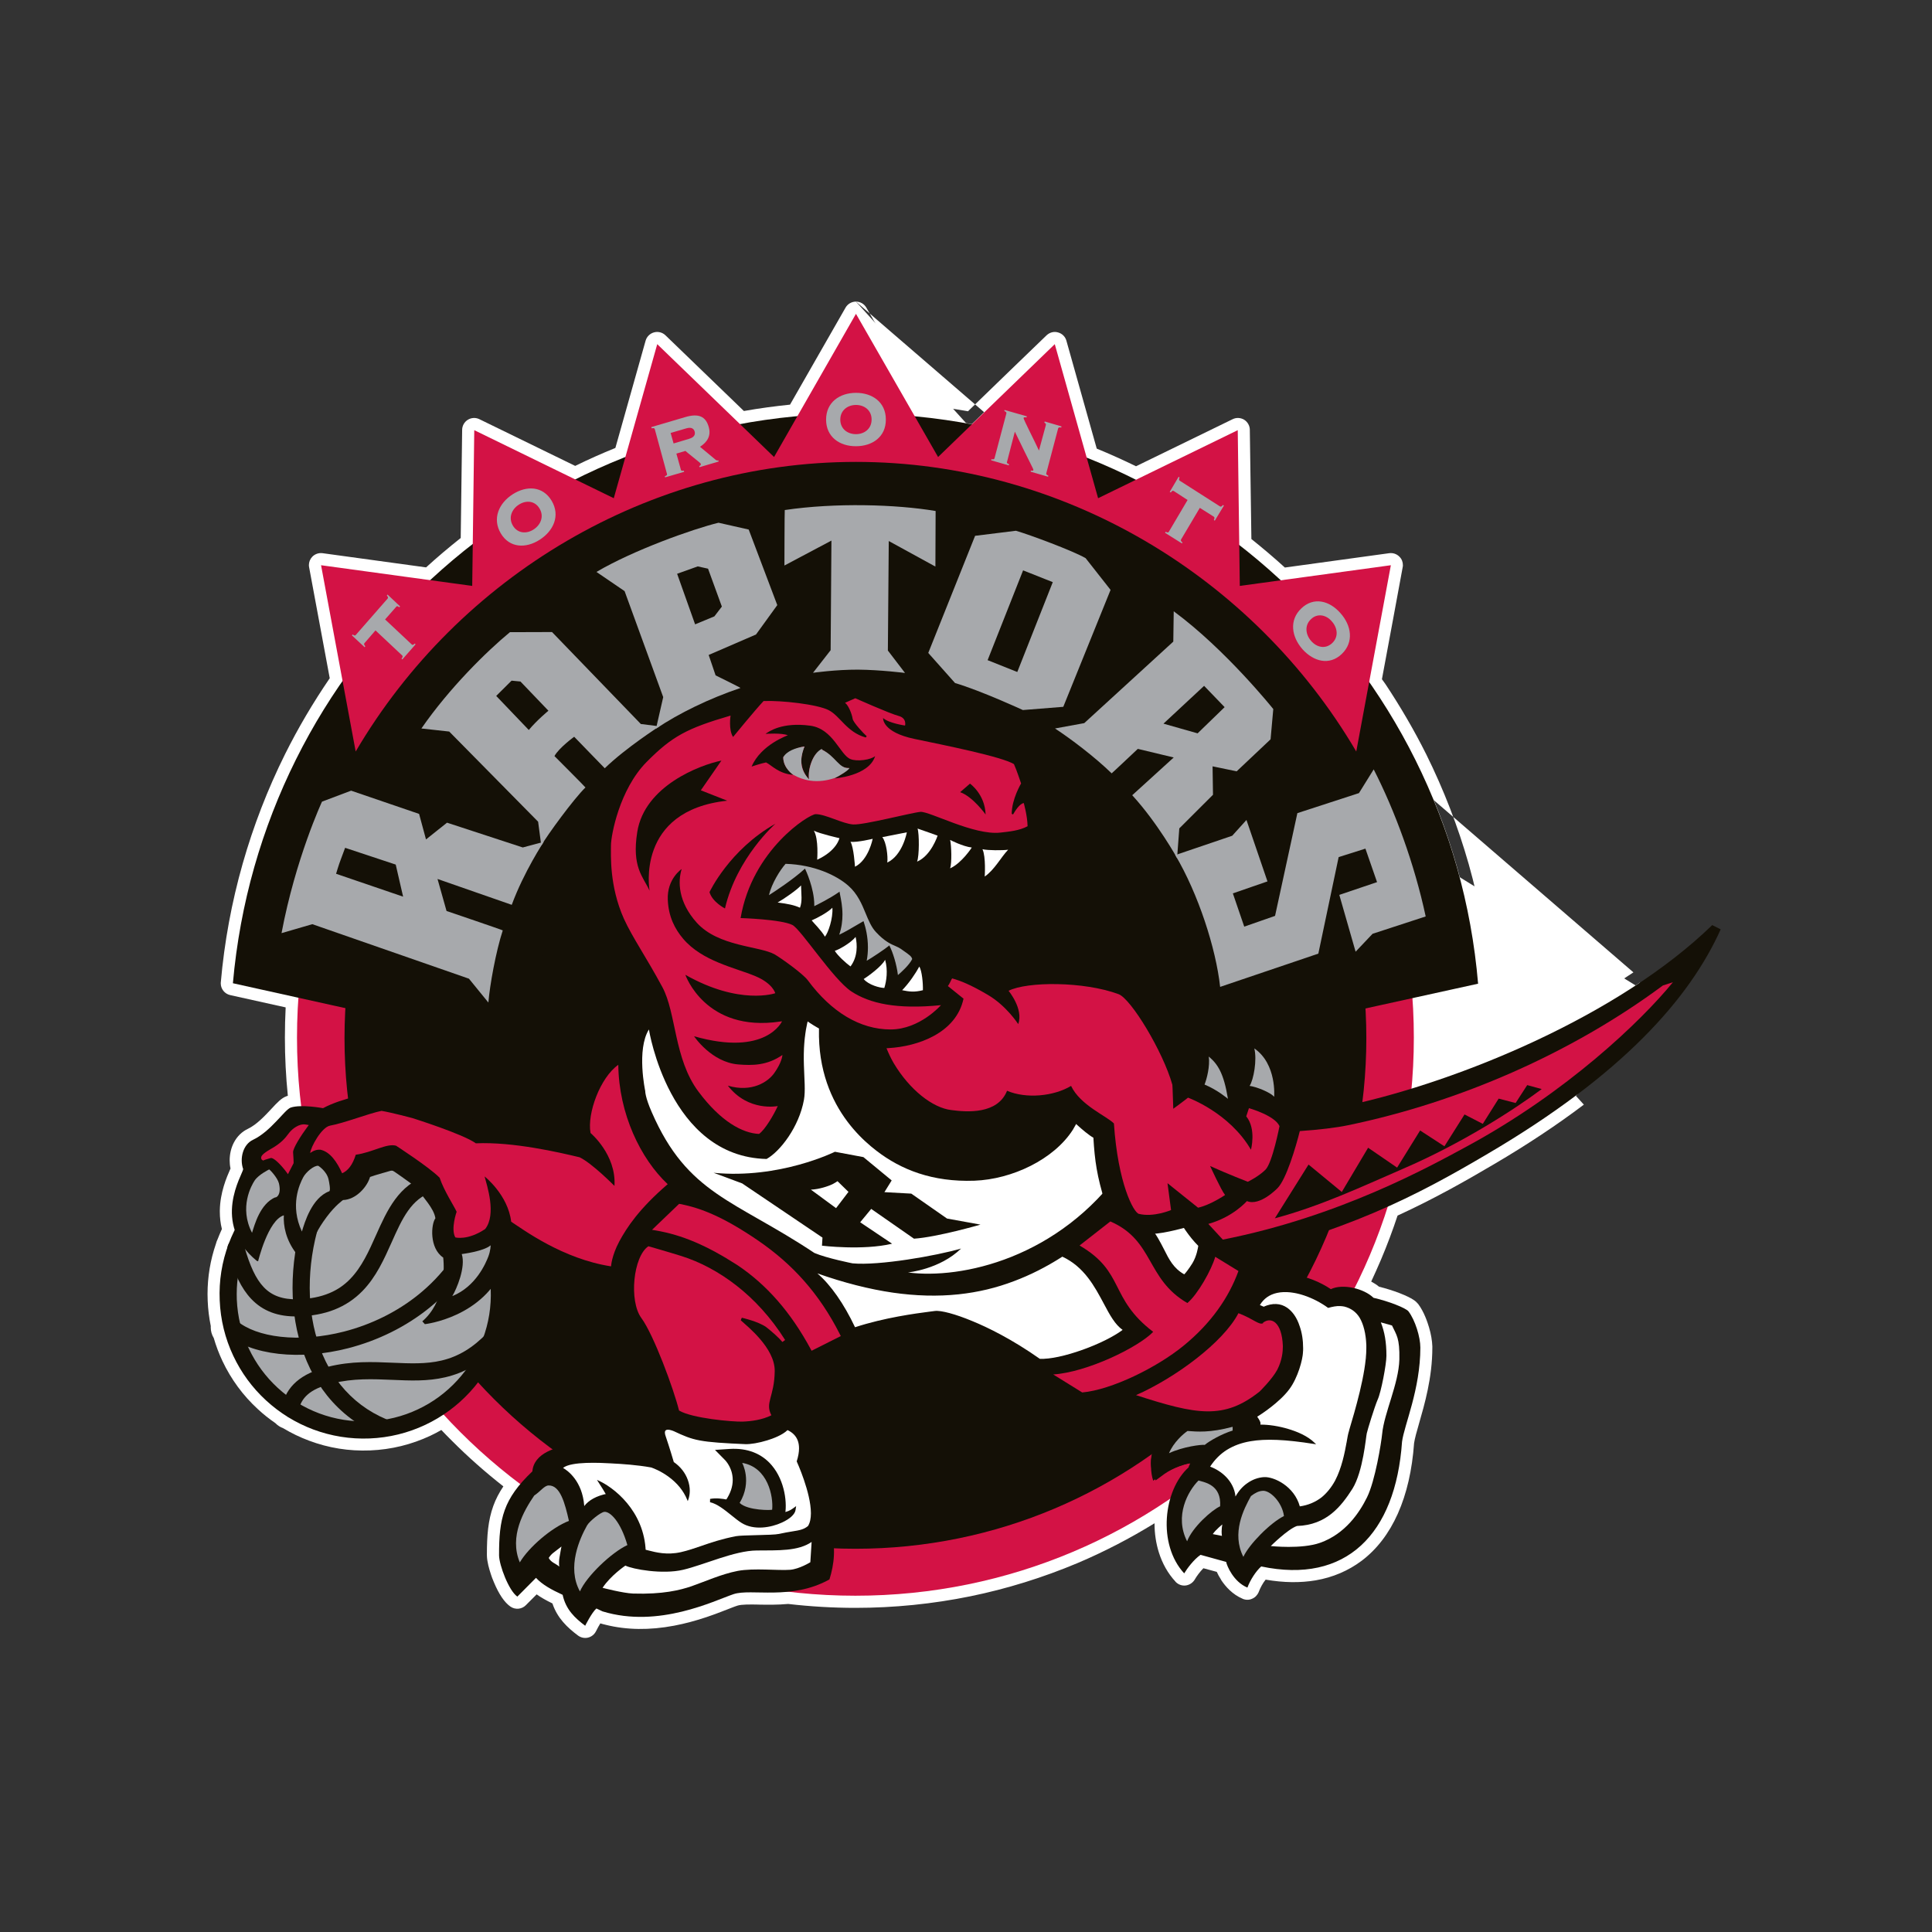 <?xml version="1.0" encoding="UTF-8" standalone="no"?>
<svg width="512px" height="512px" viewBox="0 0 512 512" version="1.1" xmlns="http://www.w3.org/2000/svg" xmlns:xlink="http://www.w3.org/1999/xlink" xmlns:sketch="http://www.bohemiancoding.com/sketch/ns">
    <rect x="0" y="0" width="512" height="512" fill="#333333" stroke="none"/>
    <!-- Generator: Sketch 3.2.2 (9983) - http://www.bohemiancoding.com/sketch -->
    <title>toronto-raptors</title>
    <desc>Created with Sketch.</desc>
    <defs></defs>
    <g id="NBA" stroke="none" stroke-width="1" fill="none" fill-rule="evenodd" sketch:type="MSPage">
        <g id="toronto-raptors" sketch:type="MSArtboardGroup">
            <g sketch:type="MSLayerGroup" transform="translate(55, 80)" id="Group">
                <g sketch:type="MSShapeGroup">
                    <path d="M379.655,180.338 C371.557,185.778 362.317,190.933 352.267,195.648 C343.939,199.562 335.241,203.076 326.427,206.09 C323.945,206.938 321.518,207.728 319.092,208.474 C319.508,203.994 319.682,199.492 319.682,194.974 C319.682,191.506 319.567,188.031 319.335,184.568 L336.777,180.727 L336.777,180.714 L336.777,180.685 C335.888,170.279 333.993,159.918 331.163,149.897 C328.379,140.107 324.718,130.509 320.155,121.372 C317.026,115.08 313.422,108.955 309.517,103.086 C308.987,102.289 308.454,101.498 307.911,100.713 L313.594,69.748 C313.594,69.748 296.326,72.121 284.428,73.749 C284.324,73.634 284.197,73.507 284.025,73.392 C280.652,70.252 277.104,67.257 273.432,64.405 C273.258,52.168 273.028,33.934 273.028,33.934 C273.028,33.934 256.996,41.755 246.057,47.1 C241.793,44.965 237.415,43.008 233.051,41.264 C233.051,41.259 232.981,41.246 232.981,41.241 C229.619,29.143 224.525,11.148 224.525,11.148 C224.525,11.148 211.691,23.563 202.53,32.404 C197.563,31.458 192.533,30.76 187.451,30.28 C181.006,19.059 171.834,3.101 171.834,3.101 C171.834,3.101 162.726,19.026 156.298,30.24 C151.192,30.701 146.116,31.406 141.097,32.341 C131.954,23.509 119.15,11.148 119.15,11.148 C119.15,11.148 114.126,28.971 110.706,41.069 C110.579,41.132 110.434,41.184 110.307,41.236 C105.948,42.968 101.65,44.901 97.44,47.014 C86.489,41.668 70.653,33.934 70.653,33.934 C70.653,33.934 70.416,51.896 70.249,64.132 C66.506,67.036 62.878,70.095 59.408,73.298 C59.258,73.442 59.119,73.569 58.969,73.714 C47.106,72.081 30.04,69.748 30.04,69.748 L35.746,100.442 C31.131,107.063 26.996,114.046 23.403,121.25 C18.852,130.376 15.139,139.969 12.356,149.775 C9.509,159.773 7.602,170.15 6.683,180.575 L6.678,180.603 L24.045,184.451 C23.803,187.956 23.669,191.469 23.669,194.974 C23.669,201.052 24.045,207.117 24.778,213.115 C23.883,213.126 23.029,213.202 22.336,213.397 C22.214,213.42 22.117,213.449 22.007,213.495 C21.372,213.721 20.429,214.743 19.246,216.018 C17.422,217.982 14.916,220.671 12.045,222.021 C10.018,222.973 9.029,225.264 9.029,227.505 C9.029,228.312 9.151,229.11 9.405,229.831 C9.4,229.85 9.4,229.878 9.4,229.901 C9.388,229.936 9.377,229.981 9.36,230.04 C9.355,230.063 9.343,230.097 9.33,230.127 C9.325,230.15 9.313,230.167 9.302,230.195 C9.297,230.23 9.285,230.265 9.266,230.3 C9.255,230.335 9.231,230.382 9.208,230.416 L9.168,230.524 C9.098,230.703 9.001,230.907 8.902,231.147 C8.058,233.076 6.481,236.666 6.424,240.86 C6.419,240.954 6.419,241.034 6.419,241.132 C6.419,242.836 6.673,244.45 7.176,246.003 C6.586,247.175 6.062,248.393 5.594,249.633 C5.589,249.64 5.589,249.652 5.582,249.674 C5.432,249.921 5.328,250.198 5.282,250.493 C3.711,255.012 3.006,259.746 3.22,264.593 C3.307,266.861 3.601,269.095 4.087,271.289 C3.943,271.964 4.11,272.68 4.566,273.223 C5.138,275.317 5.895,277.356 6.83,279.328 C8.932,283.796 11.855,287.767 15.505,291.125 C16.949,292.452 18.474,293.66 20.08,294.733 C20.393,295.142 20.842,295.443 21.368,295.57 C23.448,296.857 25.659,297.929 27.981,298.806 C32.768,300.596 37.811,301.411 42.969,301.202 C48.115,300.995 53.082,299.776 57.707,297.595 C59.388,296.811 60.987,295.904 62.524,294.889 C63.991,296.493 65.493,298.063 67.024,299.593 C71.956,304.522 77.258,309.122 82.83,313.312 C82.708,313.457 82.588,313.607 82.472,313.751 C80.733,315.88 79.533,317.964 78.73,320.158 C77.482,323.593 77.211,327.351 77.211,331.91 L77.211,332.216 C77.239,333.129 77.58,334.6 78.111,336.188 C78.152,336.313 78.205,336.465 78.25,336.591 C78.302,336.741 78.349,336.879 78.401,337.018 C78.539,337.37 78.666,337.718 78.817,338.052 C79.868,340.586 81.057,342.438 82.086,343.148 L82.103,343.16 L82.12,343.143 C82.143,343.125 83.974,341.266 87.04,338.19 C87.398,338.559 87.774,338.928 88.19,339.264 C88.23,339.294 88.272,339.339 88.324,339.372 L88.329,339.379 C89.687,340.47 91.47,341.486 94.075,342.682 C94.97,346.761 97.627,349.049 100.063,350.866 L100.086,350.894 L100.105,350.856 C100.105,350.856 100.11,350.844 100.116,350.831 C100.29,350.508 101.906,347.311 103.05,346.312 C103.184,346.364 104.679,347.062 104.679,347.062 C105.015,347.16 105.373,347.271 105.725,347.363 C105.857,347.393 105.991,347.426 106.13,347.471 C106.17,347.484 106.21,347.489 106.245,347.501 C111.384,348.789 117.034,348.859 123.08,347.71 C128.666,346.641 133.528,344.743 136.746,343.497 C137.052,343.375 137.353,343.253 137.635,343.15 C138.305,342.891 138.911,342.665 139.413,342.492 C141.007,341.971 143.398,342.001 146.153,342.058 L146.286,342.058 C148.47,342.098 151.012,342.139 153.713,341.884 C153.765,341.872 153.817,341.872 153.875,341.86 L153.91,341.86 C159.8,342.565 165.745,342.917 171.693,342.917 C181.713,342.917 191.763,341.907 201.529,339.915 C211.05,337.97 220.395,335.068 229.324,331.299 C238.079,327.587 246.535,322.998 254.458,317.653 C254.632,317.515 254.862,317.364 255.048,317.232 C254.575,318.999 254.286,320.863 254.159,322.738 L254.159,323.835 C254.159,326.109 254.46,328.353 255.106,330.386 C255.937,332.96 257.185,335.176 258.835,336.978 L258.835,337.006 L258.835,337.013 L258.894,336.973 C259.424,336.038 260.486,334.548 261.678,333.324 C262.15,332.857 262.623,332.424 263.156,332.084 C263.156,332.095 269.89,333.931 269.89,333.942 C270.017,334.421 270.419,335.57 271.195,336.829 C271.251,336.898 271.31,336.955 271.31,337.018 C271.367,337.036 271.367,337.053 271.367,337.07 C272.312,338.491 273.677,339.979 275.561,340.752 L275.561,340.763 L275.561,340.74 C276.334,338.691 277.87,336.4 279.29,335.16 C284.267,336.21 288.934,336.389 293.071,335.679 C297.159,334.981 300.822,333.44 303.895,331.09 C311.286,325.533 315.664,315.506 316.611,302.076 C316.785,300.645 317.328,298.688 318.033,296.413 C319.453,291.466 321.395,284.684 321.395,277.117 L321.395,276.863 C321.348,275.599 321.106,274.115 320.69,272.65 C320.1,270.752 319.336,268.83 318.334,267.507 C318.334,267.49 318.264,267.472 318.264,267.457 C317.502,266.555 312.765,264.75 308.989,263.895 C307.856,262.782 306.03,261.851 304.021,261.351 C305.43,258.463 306.793,255.533 308.04,252.571 C309.808,248.398 311.413,244.143 312.763,239.82 C322.051,235.642 330.264,231.117 339.378,225.742 C348.006,220.676 355.872,215.427 362.862,210.193" id="Shape" fill="#FFFFFF"></path>
                    <path d="M377.874,177.69 C369.834,183.071 360.78,188.151 350.903,192.77 C342.69,196.632 334.061,200.107 325.365,203.084 C324.476,203.406 323.527,203.714 322.581,204.014 C322.765,201.007 322.882,197.99 322.882,194.981 C322.882,192.367 322.812,189.717 322.638,187.081 C326.484,186.249 337.423,183.831 337.423,183.831 C338.902,183.519 339.976,182.218 339.976,180.74 C339.976,180.64 339.976,180.567 339.906,180.48 L339.906,180.468 L339.906,180.463 L339.906,180.457 L339.906,180.421 C339.029,169.801 337.122,159.245 334.235,149.041 C331.393,139.044 327.604,129.272 322.995,119.961 C319.808,113.572 316.135,107.292 312.17,101.312 C311.881,100.873 311.524,100.436 311.224,100.002 C311.697,97.617 316.723,70.322 316.723,70.322 C316.78,70.144 316.78,69.947 316.78,69.751 C316.78,68.943 316.491,68.152 315.891,67.559 C315.186,66.821 314.182,66.469 313.176,66.6 C313.176,66.6 288.157,70.035 285.502,70.404 C282.66,67.801 279.646,65.268 276.63,62.848 C276.573,60.113 276.214,33.897 276.214,33.897 C276.214,32.818 275.624,31.813 274.735,31.242 C273.789,30.664 272.611,30.614 271.662,31.092 C271.662,31.092 248.595,42.335 246.055,43.565 C242.623,41.892 239.135,40.316 235.648,38.89 C234.874,36.176 227.608,10.291 227.608,10.291 C227.307,9.212 226.476,8.381 225.355,8.087 C224.293,7.781 223.172,8.087 222.339,8.872 C222.339,8.872 203.589,26.949 201.523,28.991 C197.498,28.277 193.419,27.699 189.337,27.278 C187.922,24.727 174.592,1.53 174.592,1.53 C174.026,0.543 172.97,-0.07 171.832,-0.07" id="Shape" fill="#FFFFFF"></path>
                    <path d="M171.835,-0.072 C170.704,-0.072 169.641,0.541 169.075,1.533 C169.075,1.533 155.832,24.678 154.365,27.235 C150.276,27.655 146.17,28.21 142.138,28.921 C140.036,26.901 121.369,8.87 121.369,8.87 C120.556,8.085 119.406,7.78 118.32,8.085 C117.246,8.374 116.397,9.211 116.091,10.284 C116.091,10.284 108.848,35.998 108.081,38.711 C104.496,40.166 100.925,41.752 97.431,43.467 C94.913,42.238 72.048,31.092 72.048,31.092 C71.067,30.613 69.918,30.664 68.987,31.242 C68.058,31.813 67.492,32.818 67.475,33.897 C67.475,33.897 67.127,59.836 67.094,62.578 C63.951,65.059 60.867,67.674 57.916,70.364 C55.253,70 30.483,66.6 30.483,66.6 C29.46,66.467 28.444,66.819 27.739,67.559 C27.174,68.153 26.862,68.945 26.862,69.751 C26.862,69.948 26.88,70.144 26.92,70.329 C26.92,70.329 31.945,97.37 32.384,99.736 C27.995,106.16 24.01,112.908 20.556,119.834 C15.925,129.138 12.142,138.917 9.307,148.902 C6.401,159.113 4.449,169.675 3.52,180.301 L3.515,180.325 C3.51,180.411 3.504,180.515 3.504,180.607 C3.504,182.085 4.533,183.38 6,183.709 C6,183.709 16.897,186.121 20.703,186.97 C20.57,189.642 20.501,192.332 20.501,194.981 C20.501,200.107 20.762,205.278 21.281,210.398 C21.143,210.436 20.952,210.496 20.952,210.496 C20.952,210.496 20.959,210.496 20.936,210.508 C19.567,211.004 18.516,212.136 16.922,213.856 C15.276,215.623 13.019,218.052 10.692,219.154 C10.692,219.154 10.697,219.154 10.703,219.149 C9.109,219.899 7.814,221.168 6.956,222.836 C6.239,224.222 5.865,225.85 5.865,227.512 C5.865,228.25 5.935,228.978 6.09,229.671 C6.032,229.793 5.998,229.873 5.998,229.873 C5.063,232.009 3.33,235.979 3.255,240.817 L3.255,241.134 C3.255,242.699 3.44,244.232 3.804,245.711 C3.4,246.588 3.024,247.483 2.683,248.371 C2.475,248.782 2.326,249.203 2.222,249.63 C0.745,253.927 0,258.388 0,262.944 C0,263.536 0.012,264.126 0.04,264.732 C0.132,266.983 0.416,269.234 0.86,271.433 C0.855,271.538 0.849,271.665 0.849,271.773 C0.849,272.767 1.126,273.737 1.651,274.595 C2.246,276.668 3.026,278.723 3.95,280.684 C6.237,285.519 9.395,289.827 13.352,293.456 C14.802,294.802 16.356,296.036 17.978,297.145 C18.556,297.744 19.266,298.207 20.045,298.49 C22.194,299.783 24.486,300.892 26.854,301.775 C32.04,303.732 37.509,304.609 43.094,304.378 C48.678,304.153 54.056,302.825 59.069,300.476 C60.056,300.01 61.021,299.501 61.961,298.96 C62.892,299.94 63.828,300.903 64.775,301.833 C69.042,306.116 73.622,310.156 78.399,313.903 C77.268,315.589 76.379,317.291 75.737,319.069 C74.329,322.967 74.033,327.029 74.033,331.917 L74.038,332.224 L74.038,332.281 C74.066,333.857 74.633,335.826 75.094,337.205 C75.094,337.198 75.249,337.666 75.249,337.666 L75.411,338.127 C75.568,338.509 75.719,338.912 75.879,339.286 C77.213,342.49 78.691,344.661 80.269,345.763 C80.269,345.756 80.292,345.775 80.292,345.775 C81.552,346.644 83.278,346.496 84.364,345.389 L84.38,345.37 C84.392,345.365 85.415,344.337 87.216,342.525 C88.342,343.327 89.694,344.1 91.396,344.926 C92.72,348.879 95.4,351.338 98.143,353.411 C98.148,353.416 98.178,353.434 98.178,353.434 C98.935,353.993 99.906,354.207 100.823,353.988 C101.747,353.763 102.516,353.15 102.943,352.297 L102.967,352.257 C103.336,351.519 103.729,350.796 104.093,350.213 C104.365,350.288 104.631,350.351 104.895,350.438 L105.339,350.542 L105.466,350.577 C111.057,351.98 117.174,352.055 123.665,350.819 C129.545,349.712 134.569,347.755 137.896,346.456 L138.779,346.11 C139.306,345.903 139.917,345.671 140.408,345.517 C141.5,345.153 143.839,345.188 146.098,345.233 L146.225,345.24 C148.373,345.275 151.042,345.32 153.882,345.062 C159.767,345.748 165.757,346.1 171.688,346.1 C181.945,346.1 192.179,345.067 202.178,343.029 C211.878,341.044 221.395,338.077 230.567,334.228 C237.601,331.244 244.451,327.7 250.964,323.678 L250.964,323.84 C250.964,326.42 251.369,329.018 252.085,331.331 C253.031,334.361 254.511,336.988 256.52,339.147 C256.463,339.14 256.52,339.177 256.52,339.177 C257.236,339.927 258.229,340.296 259.235,340.169 C260.241,340.037 261.141,339.431 261.673,338.519 L261.673,338.507 C262.087,337.779 262.964,336.557 263.913,335.599 C263.97,335.617 265.923,336.158 267.459,336.562 C267.759,337.215 268.107,337.89 268.535,338.526 L268.648,338.751 C268.648,338.756 268.707,338.82 268.707,338.843 C269.769,340.424 271.606,342.555 274.319,343.691 L274.319,343.704 C275.151,344.043 276.04,344.043 276.802,343.691 C277.634,343.357 278.224,342.699 278.58,341.902 L278.58,341.867 C278.996,340.783 279.644,339.558 280.406,338.618 C285.141,339.438 289.577,339.501 293.667,338.808 C298.219,338.023 302.296,336.28 305.841,333.63 C313.94,327.53 318.732,316.741 319.747,302.445 C319.921,301.249 320.452,299.327 321.041,297.313 C322.519,292.17 324.586,285.135 324.586,277.124 L324.586,276.776 C324.529,275.282 324.24,273.555 323.709,271.767 C323.283,270.352 322.406,267.681 320.857,265.609 C320.857,265.604 320.625,265.356 320.625,265.356 C320.324,264.981 319.505,264.092 315.889,262.688 C314.18,262.035 312.229,261.419 310.461,260.992 C309.861,260.489 309.156,260.04 308.382,259.629 C309.271,257.702 310.16,255.752 310.981,253.813 C312.586,250.016 314.065,246.095 315.37,242.143 C324.945,237.756 333.343,233.004 340.979,228.497 C349.722,223.361 357.715,218.051 364.738,212.739" id="Shape" fill="#FFFFFF"></path>
                    <path id="Shape" fill="#FFFFFF" d="M23.089,216.489 C23.089,216.489 23.078,216.489 23.059,216.496 L23.083,216.489 L23.089,216.489 L23.089,216.489 Z"></path>
                    <path id="Shape" fill="#FFFFFF" d="M2.847,248.045 C2.795,248.127 2.754,248.224 2.703,248.311 C2.744,248.224 2.795,248.127 2.847,248.045"></path>
                    <path id="Shape" fill="#FFFFFF" d="M2.615,248.513 L2.615,248.525 L2.615,248.513 L2.615,248.513 Z"></path>
                    <path id="Shape" fill="#FFFFFF" d="M2.205,249.714 C2.182,249.807 2.159,249.897 2.147,250.002 C2.159,249.897 2.182,249.807 2.205,249.714"></path>
                    <path id="Shape" fill="#FFFFFF" d="M17.557,296.667 C17.609,296.749 17.672,296.817 17.731,296.876 C17.672,296.817 17.609,296.749 17.557,296.667"></path>
                    <path d="M360.965,207.659 C354.105,212.831 346.295,217.996 337.724,223.007 C329.916,227.63 321.333,232.506 311.458,236.921 C310.638,237.285 309.978,237.997 309.749,238.862 C308.387,243.086 306.85,247.276 305.139,251.328 C303.893,254.215 302.588,257.113 301.178,259.918 C300.934,260.374 300.82,260.863 300.82,261.349 C300.82,261.803 300.934,262.261 301.109,262.67 C301.537,263.558 302.299,264.206 303.245,264.431 C304.954,264.859 306.204,265.602 306.733,266.156 C307.149,266.572 307.681,266.861 308.27,266.999 C311.644,267.744 314.945,269.072 315.963,269.666 C316.553,270.591 317.141,271.971 317.615,273.523 L317.615,273.535 C317.973,274.787 318.205,276 318.205,276.935 L318.205,277.119 C318.205,284.235 316.322,290.758 314.947,295.542 C314.244,297.926 313.656,299.998 313.423,301.653 L313.423,301.855 C312.534,314.335 308.63,323.576 302.011,328.555 C299.285,330.588 296.155,331.932 292.54,332.54 C288.809,333.192 284.558,333.024 279.938,332.049 C278.932,331.835 277.94,332.105 277.166,332.78 C276.219,333.588 275.328,334.725 274.496,335.978 C274.322,335.752 274.15,335.524 274.023,335.32 L274.023,335.308 L273.978,335.268 C273.978,335.273 273.908,335.148 273.908,335.148 C273.318,334.223 273.089,333.485 273.019,333.334 L273.019,333.41 C272.789,332.226 271.9,331.182 270.722,330.865 L263.975,329.018 C263.029,328.771 262.092,328.931 261.318,329.492 C260.672,329.908 260.072,330.456 259.424,331.079 L259.424,331.09 C259.24,331.252 259.123,331.402 258.951,331.563 C258.662,330.888 258.361,330.19 258.119,329.444 C257.589,327.731 257.357,325.79 257.357,323.835 L257.357,322.883 C257.414,321.248 257.714,319.645 258.119,318.092 C258.234,317.81 258.234,317.526 258.234,317.237 C258.234,316.232 257.761,315.264 256.941,314.658 C255.808,313.866 254.399,313.851 253.28,314.601 L252.68,315.022 C244.929,320.245 236.659,324.73 228.089,328.367 C219.322,332.06 210.162,334.899 200.878,336.793 C191.361,338.745 181.541,339.736 171.695,339.736 C165.897,339.736 160.046,339.391 154.293,338.705 C154.056,338.674 153.819,338.674 153.588,338.698 L153.414,338.716 C150.878,338.96 148.47,338.918 146.34,338.885 L146.206,338.885 C143.162,338.833 140.529,338.78 138.42,339.474 C138.42,339.474 138.415,339.479 138.408,339.479 C137.797,339.688 137.097,339.952 136.497,340.184 L135.591,340.536 C132.484,341.737 127.784,343.577 122.475,344.589 C116.903,345.639 111.705,345.594 107.02,344.415 L106.547,344.302 C106.298,344.232 106.051,344.151 105.797,344.088 C105.461,343.919 104.41,343.428 104.41,343.428 C103.261,342.899 101.921,343.088 100.967,343.914 C100.39,344.415 99.801,345.155 99.263,345.963 C98.303,344.895 97.548,343.649 97.177,341.986 C96.963,341.017 96.305,340.197 95.393,339.788 C93.014,338.71 91.455,337.813 90.322,336.913 L90.322,336.908 C90.322,336.908 90.299,336.889 90.292,336.889 L90.31,336.901 C90.299,336.889 90.217,336.814 90.217,336.814 C89.899,336.549 89.622,336.29 89.385,336.034 C88.79,335.405 87.963,335.026 87.109,335.014 C86.237,335.001 85.41,335.33 84.786,335.949 C83.891,336.856 83.101,337.648 82.431,338.322 C82.217,337.9 81.986,337.409 81.749,336.838 C81.622,336.537 81.502,336.232 81.385,335.914 C81.385,335.919 81.251,335.532 81.251,335.532 L81.119,335.18 C80.569,333.546 80.409,332.525 80.397,332.154 L80.397,331.917 C80.397,327.692 80.623,324.269 81.725,321.235 C82.4,319.353 83.423,317.603 84.937,315.758 L85.259,315.354 C85.814,314.691 86.08,313.813 85.981,312.948 C85.872,312.086 85.438,311.298 84.74,310.777 C79.288,306.673 74.078,302.159 69.261,297.345 C67.777,295.867 66.294,294.321 64.86,292.745 C63.809,291.596 62.065,291.384 60.76,292.237 C59.363,293.167 57.883,294.004 56.352,294.723 C52.113,296.727 47.562,297.834 42.838,298.031 C38.108,298.22 33.482,297.489 29.088,295.839 C26.974,295.041 24.941,294.044 23.034,292.872 C22.837,292.745 22.618,292.646 22.393,292.571 C22.23,292.397 22.052,292.23 21.856,292.11 C20.389,291.123 18.967,289.998 17.657,288.786 C14.309,285.715 11.634,282.073 9.699,277.975 C8.857,276.168 8.145,274.292 7.626,272.381 C7.545,272.074 7.407,271.792 7.245,271.526 C7.25,271.458 7.261,271.376 7.261,271.283 C7.261,271.057 7.233,270.832 7.186,270.615 C6.742,268.606 6.476,266.54 6.394,264.461 C6.371,263.952 6.359,263.446 6.359,262.944 C6.359,259.041 6.999,255.209 8.287,251.532 C8.327,251.412 8.363,251.278 8.379,251.15 C8.449,251.029 8.513,250.913 8.553,250.786 L8.57,250.751 C8.986,249.613 9.475,248.5 10.02,247.409 C10.234,246.975 10.342,246.491 10.342,246 C10.342,245.659 10.302,245.337 10.192,245.018 C9.799,243.796 9.592,242.478 9.592,241.129 L9.592,240.909 C9.656,237.347 11.007,234.265 11.809,232.419 L12.104,231.75 L12.15,231.618 L12.225,231.454 C12.225,231.454 12.272,231.329 12.277,231.316 C12.277,231.304 12.317,231.184 12.317,231.184 L12.381,231.005 C12.381,231.005 12.496,230.603 12.503,230.584 C12.503,230.578 12.561,230.175 12.561,230.175 C12.59,230.03 12.601,229.88 12.601,229.753 C12.601,229.419 12.538,229.13 12.406,228.784 C12.279,228.397 12.209,227.953 12.209,227.507 C12.209,226.301 12.693,225.222 13.382,224.904 C13.387,224.904 13.387,224.904 13.393,224.897 C16.83,223.269 19.567,220.322 21.565,218.179 C22.137,217.563 22.889,216.76 23.27,216.438 C23.524,216.367 24.015,216.304 24.824,216.286 C25.724,216.274 26.58,215.872 27.168,215.202 C27.676,214.613 27.946,213.868 27.946,213.113 C27.946,212.986 27.941,212.859 27.923,212.731 C27.206,206.866 26.844,200.887 26.844,194.976 C26.844,191.566 26.971,188.091 27.208,184.673 C27.213,184.586 27.22,184.517 27.22,184.447 C27.22,182.97 26.192,181.657 24.725,181.34 C24.725,181.34 14.012,178.962 10.114,178.102 C11.089,168.798 12.874,159.586 15.41,150.629 C18.147,141.019 21.786,131.61 26.244,122.669 C29.761,115.611 33.828,108.748 38.356,102.261 C38.732,101.723 38.922,101.084 38.922,100.449 C38.922,100.252 38.91,100.057 38.875,99.855 C38.875,99.855 35.161,79.884 33.971,73.488 C40.26,74.36 58.528,76.865 58.528,76.865 C59.48,76.985 60.434,76.686 61.127,76.038 L61.208,75.963 L61.565,75.641 C64.949,72.507 68.529,69.488 72.192,66.635 C72.955,66.053 73.416,65.136 73.421,64.166 C73.421,64.166 73.665,45.962 73.762,38.995 C79.999,42.036 96.043,49.857 96.043,49.857 C96.932,50.301 97.973,50.296 98.862,49.839 C102.985,47.785 107.224,45.88 111.475,44.177 L111.872,44.026 C112.803,43.662 113.495,42.889 113.772,41.937 C113.772,41.937 118.775,24.166 120.754,17.119 C125.981,22.168 138.883,34.619 138.883,34.619 C139.622,35.335 140.656,35.652 141.672,35.467" id="Shape" fill="#FFFFFF"></path>
                    <path d="M141.682,35.47 C146.579,34.558 151.598,33.854 156.599,33.398 C157.633,33.318 158.55,32.723 159.07,31.822 C159.07,31.822 168.114,16.025 171.84,9.496 C175.576,16.025 184.667,31.857 184.667,31.857 C185.199,32.757 186.087,33.339 187.15,33.438 C192.059,33.901 197.09,34.603 201.935,35.534 C203.005,35.724 204.009,35.407 204.771,34.697 C204.771,34.697 217.735,22.188 222.931,17.127 C224.884,24.197 229.908,42.108 229.908,42.108 C230.209,43.059 230.914,43.834 231.803,44.192 L231.86,44.208 C236.181,45.916 240.443,47.857 244.635,49.941 C245.524,50.38 246.53,50.385 247.407,49.964 C247.407,49.964 263.669,42.044 269.942,38.998 C270.012,45.993 270.242,64.44 270.242,64.44 C270.301,65.41 270.717,66.322 271.49,66.916 C275.094,69.703 278.581,72.67 281.886,75.718 L282.13,75.965 L282.304,76.08 C282.962,76.721 283.898,77.027 284.845,76.9 C284.845,76.9 303.362,74.365 309.691,73.488 C308.501,79.889 304.782,100.125 304.782,100.125 C304.723,100.322 304.723,100.524 304.723,100.715 C304.723,101.349 304.897,101.99 305.255,102.526 C305.786,103.29 306.317,104.074 306.849,104.852 C310.695,110.607 314.242,116.633 317.326,122.786 C321.761,131.75 325.423,141.157 328.08,150.769 C330.633,159.704 332.401,168.938 333.346,178.226 C329.443,179.086 318.621,181.458 318.621,181.458 C317.199,181.781 316.138,183.078 316.138,184.554 L316.138,184.786 C316.381,188.168 316.496,191.602 316.496,194.979 C316.496,199.36 316.322,203.804 315.896,208.192 L315.896,208.474 C315.896,209.426 316.324,210.344 317.086,210.939 C317.906,211.614 318.98,211.827 320.043,211.517 C322.469,210.762 324.952,209.949 327.437,209.105 C336.365,206.04 345.177,202.496 353.634,198.531 C363.742,193.765 373.156,188.528 381.438,182.986" id="Shape" fill="#FFFFFF"></path>
                    <path id="Shape" fill="#FFFFFF" d="M20.388,298.589 C20.468,298.612 20.555,298.641 20.646,298.664 C20.555,298.642 20.468,298.612 20.388,298.589"></path>
                    <path id="Shape" fill="#FFFFFF" d="M79.999,311.749 L79.999,311.755 L79.999,311.749"></path>
                    <path id="Shape" fill="#FFFFFF" d="M97.253,349.48 C97.241,349.498 97.234,349.52 97.234,349.52 C97.234,349.513 97.239,349.497 97.246,349.48 L97.253,349.48 L97.253,349.48 Z"></path>
                    <path d="M256.937,334.128 C256.58,334.618 256.279,335.058 256.105,335.425 L256.105,335.45 C256.408,334.911 256.638,334.457 256.937,334.128" id="Shape" fill="#FFFFFF"></path>
                    <path id="Shape" fill="#FFFFFF" d="M333.589,180.979 L333.589,180.962 L333.589,180.986 L333.589,180.979 Z"></path>
                    <path id="Shape" fill="#FFFFFF" d="M12.51,230.586 L12.51,230.586 L12.505,230.591 L12.505,230.616 C12.503,230.626 12.526,230.504 12.51,230.586"></path>
                    <path id="Shape" fill="#FFFFFF" d="M12.284,231.312 L12.279,231.324 L12.284,231.312 L12.284,231.312 Z"></path>
                    <path id="Shape" fill="#FFFFFF" d="M320.628,265.343 L320.628,265.35 C320.628,265.355 320.686,265.355 320.686,265.355 C320.688,265.385 320.628,265.343 320.628,265.343"></path>
                    <path id="Shape" fill="#FFFFFF" d="M320.86,265.587 L320.86,265.599 L320.86,265.604 L320.86,265.609 L320.86,265.587 Z"></path>
                    <path id="Shape" fill="#FFFFFF" d="M323.712,271.768 L323.712,271.757 L323.712,271.768 L323.712,271.768 Z"></path>
                    <path id="Shape" fill="#FFFFFF" d="M90.322,336.904 C90.322,336.904 90.322,336.898 90.31,336.898 C90.322,336.898 90.322,336.904 90.322,336.904"></path>
                    <path id="Shape" fill="#FFFFFF" d="M268.708,338.843 L268.708,338.836 L268.708,338.843 L268.708,338.843 Z"></path>
                    <path d="M23.707,194.979 C23.707,113.293 89.946,47.079 171.685,47.079 C253.45,47.079 319.682,113.293 319.682,194.979 C319.682,276.686 253.449,342.882 171.685,342.882 C89.946,342.882 23.707,276.684 23.707,194.979" id="Shape" fill="#D31245"></path>
                    <path d="M36.299,195.124 C36.299,120.393 96.935,59.794 171.691,59.794 C246.531,59.794 307.094,120.393 307.094,195.124 C307.094,269.865 246.533,330.439 171.691,330.439 C96.933,330.439 36.299,269.863 36.299,195.124" id="Shape" fill="#141006"></path>
                    <path d="M85.973,198.125 C85.926,197.287 85.909,196.074 85.909,195.216 C85.973,147.9 124.101,109.65 171.727,109.65 C219.33,109.65 257.529,148.004 257.529,195.122 C257.529,195.982 257.587,197.263 257.529,198.1 L336.71,180.689 C329.562,96.084 258.361,29.582 171.693,29.582 C84.832,29.582 14.192,95.924 6.72,180.568 L85.973,198.125 L85.973,198.125 Z" id="Shape" fill="#141006"></path>
                    <path d="M171.84,42.408 C226.709,42.408 277.104,72.67 304.422,119.156 L313.594,69.79 L273.559,75.273 L273.016,33.999 L236.009,52.03 L224.527,11.206 L193.603,41.111 L171.84,3.166 L150.131,41.111 L119.176,11.206 L107.658,52.03 L70.685,33.999 L70.142,75.273 L30.083,69.79 L39.26,119.156 C66.573,72.67 116.968,42.408 171.84,42.408" id="Shape" fill="#D31245"></path>
                    <path d="M51.62,94.76 L51.407,94.551 C51.804,94.044 51.741,93.853 51.562,93.685 L44.509,87.064 L41.592,90.435 C41.408,90.637 41.442,90.828 41.806,91.277 L41.632,91.521 L38.254,88.375 L38.461,88.144 C38.947,88.485 39.108,88.485 39.293,88.266 L47.724,78.628 C47.909,78.419 47.863,78.259 47.515,77.797 L47.706,77.566 L51.027,80.695 L50.825,80.932 C50.346,80.598 50.195,80.568 50.011,80.794 L47.054,84.16 L54.095,90.763 C54.245,90.941 54.446,91.005 54.909,90.544 L55.139,90.753 L51.62,94.76 L51.62,94.76 Z" id="Shape" fill="#A7A9AC"></path>
                    <path d="M91.187,52.699 C93.532,56.635 91.695,60.683 88.021,63.042 C84.382,65.38 80.051,65.265 77.724,61.369 C75.391,57.443 77.199,53.352 80.855,50.998 C84.546,48.632 88.842,48.78 91.187,52.699 M80.918,59.297 C82.177,61.404 84.546,61.529 86.405,60.319 C88.283,59.111 89.248,56.86 87.976,54.75 C86.728,52.654 84.36,52.522 82.501,53.74 C80.618,54.933 79.672,57.196 80.918,59.297" id="Shape" fill="#A7A9AC"></path>
                    <path d="M125.436,44.452 C125.476,44.713 125.603,44.856 126.198,44.724 L126.32,45.03 L121.261,46.508 L121.186,46.214 C121.815,45.977 121.815,45.786 121.745,45.561 L118.529,33.752 C118.442,33.526 118.362,33.364 117.673,33.508 L117.603,33.186 L126.544,30.548 C130.141,29.474 132.064,30.334 132.845,33.238 C133.486,35.557 132.358,37.232 130.505,38.402 L134.566,41.774 C134.848,42.027 135.109,42.096 135.363,41.999 L135.454,42.305 L130.377,43.811 L130.302,43.517 C130.631,43.383 130.769,43.205 130.723,42.899 C130.642,42.662 127.079,39.944 126.646,39.499 L124.248,40.209 L125.436,44.452 L125.436,44.452 Z M123.506,37.519 L127.583,36.302 C129.055,35.886 129.299,35.094 129.085,34.351 C128.883,33.63 128.265,33.104 126.85,33.526 L122.726,34.739 L123.506,37.519 L123.506,37.519 Z" id="Shape" fill="#A7A9AC"></path>
                    <path d="M179.758,31.175 C179.793,35.769 176.178,38.252 171.84,38.252 C167.526,38.282 163.922,35.806 163.922,31.199 C163.922,26.605 167.514,24.117 171.84,24.105 C176.154,24.1 179.758,26.565 179.758,31.175 M167.688,31.2 C167.688,33.688 169.635,35.056 171.84,35.056 C174.041,35.056 175.982,33.665 175.982,31.177 C175.982,28.696 174.041,27.316 171.84,27.316 C169.635,27.321 167.688,28.724 167.688,31.2" id="Shape" fill="#A7A9AC"></path>
                    <path d="M211.693,29.589 C211.751,29.359 211.751,29.168 211.163,28.936 L211.22,28.642 L217.135,30.334 L217.02,30.634 C216.488,30.501 216.314,30.623 216.244,30.773 C216.187,31.055 219.213,36.943 220.333,39.396 L222.171,32.62 C222.228,32.319 222.044,32.124 221.755,32.014 L221.87,31.696 L226.304,33 L226.248,33.308 C225.648,33.169 225.474,33.331 225.415,33.55 L222.286,45.382 C222.228,45.619 222.228,45.815 222.816,46.035 L222.759,46.341 L218.137,45.008 L218.196,44.696 C218.612,44.839 218.796,44.748 218.854,44.591 C218.913,44.257 218.438,43.731 213.945,34.398 L211.878,42.363 C211.751,42.6 211.808,42.791 212.408,43.021 L212.34,43.333 L207.673,41.989 L207.73,41.695 C208.378,41.81 208.503,41.655 208.562,41.43 L211.693,29.589 L211.693,29.589 Z" id="Shape" fill="#A7A9AC"></path>
                    <path d="M253.749,61.202 L253.923,60.92 C254.453,61.232 254.627,61.105 254.754,60.92 L259.721,52.504 L256.049,50.119 C255.759,49.986 255.632,50.044 255.287,50.505 L254.986,50.355 L257.342,46.356 L257.586,46.511 C257.412,47.065 257.412,47.256 257.654,47.399 L268.292,54.192 C268.593,54.342 268.708,54.279 269.066,53.828 L269.355,53.983 L266.931,57.984 L266.687,57.811 C266.931,57.251 266.871,57.094 266.687,56.939 L262.966,54.589 L257.998,62.965 C257.885,63.179 257.885,63.376 258.358,63.762 L258.242,64.027 L253.749,61.202 L253.749,61.202 Z" id="Shape" fill="#A7A9AC"></path>
                    <path d="M300.588,93.311 C297.331,96.428 293.138,95.355 290.17,92.053 C287.281,88.776 286.566,84.342 289.87,81.225 C293.138,78.097 297.331,79.171 300.219,82.472 C303.176,85.767 303.834,90.193 300.588,93.311 M292.423,84.087 C290.645,85.755 291.001,88.213 292.481,89.876 C293.96,91.567 296.257,92.103 298.037,90.435 C299.814,88.772 299.457,86.326 297.921,84.646 C296.499,82.961 294.144,82.419 292.423,84.087" id="Shape" fill="#A7A9AC"></path>
                    <path d="M401,166.285 C392.788,184.568 374.988,204.774 339.318,225.727 C320.514,236.824 301.651,246.811 266.583,254.626 L230.625,210.725 C239.611,214.811 281.841,217.455 302.655,212.854 C331.637,206.517 373.911,189.283 398.758,165.159" id="Shape" fill="#141006"></path>
                    <path d="M39.913,227.144 C20.115,227.958 4.653,244.674 5.492,264.495 C6.312,284.339 23.026,299.726 42.877,298.93 C62.721,298.121 78.111,281.4 77.328,261.568 C76.501,241.747 59.764,226.326 39.913,227.144" id="Shape" fill="#A7B1B7"></path>
                    <path d="M39.844,225.311 L39.844,225.311 C34.745,225.518 29.836,226.725 25.256,228.889 C20.834,230.98 16.911,233.87 13.579,237.484 C10.264,241.084 7.711,245.223 6.002,249.795 C4.222,254.516 3.444,259.492 3.657,264.572 C3.871,269.663 5.066,274.574 7.226,279.146 C9.312,283.562 12.194,287.486 15.803,290.811 C19.412,294.129 23.559,296.68 28.127,298.4 C32.862,300.184 37.853,300.968 42.952,300.766 C48.051,300.559 52.955,299.364 57.523,297.2 C61.943,295.122 65.869,292.235 69.196,288.629 C72.511,285.027 75.076,280.876 76.79,276.305 C78.569,271.578 79.361,266.592 79.152,261.501 C78.95,256.398 77.742,251.504 75.588,246.925 C73.492,242.515 70.616,238.598 67.005,235.268 C63.385,231.943 59.243,229.387 54.67,227.67 C49.933,225.899 44.939,225.097 39.844,225.311 M53.381,231.11 C57.505,232.658 61.248,234.966 64.516,237.966 C67.774,240.969 70.379,244.517 72.255,248.495 C74.202,252.622 75.293,257.042 75.483,261.643 C75.669,266.243 74.94,270.745 73.346,275.011 C71.787,279.144 69.482,282.884 66.486,286.146 C63.488,289.393 59.943,291.998 55.958,293.88 C51.828,295.825 47.405,296.909 42.802,297.094 C38.199,297.28 33.699,296.565 29.427,294.96 C25.296,293.413 21.549,291.098 18.291,288.108 C15.039,285.1 12.429,281.562 10.551,277.573 C8.605,273.452 7.514,269.02 7.328,264.42 C7.312,263.922 7.293,263.433 7.293,262.942 C7.293,258.861 8.022,254.878 9.442,251.08 C10.989,246.958 13.288,243.218 16.286,239.969 C19.288,236.702 22.834,234.093 26.832,232.211 C30.962,230.249 35.392,229.17 39.988,228.985 C44.596,228.791 49.096,229.506 53.381,231.11" id="Shape" fill="#141006"></path>
                    <path d="M23.136,256.744 C22.675,262.955 23.171,268.911 24.615,274.428 C26.127,280.236 28.628,285.326 32.047,289.585 C35.709,294.141 40.334,297.615 45.793,299.9 L47.213,296.513 C42.327,294.463 38.187,291.352 34.912,287.284 C31.821,283.434 29.552,278.793 28.165,273.502 C26.832,268.37 26.369,262.822 26.804,257.017 C27.22,251.221 28.524,245.461 30.643,239.88 L27.201,238.576 C24.961,244.484 23.592,250.597 23.136,256.744" id="Shape" fill="#141006"></path>
                    <path d="M45.054,247.514 C43.171,251.712 41.229,256.046 38.1,259.255 C36.454,260.94 34.618,262.194 32.474,263.099 C30.015,264.126 27.196,264.663 23.893,264.755 C19.786,264.849 16.819,263.78 14.555,261.384 C12.446,259.156 10.83,255.745 9.305,250.336 L5.758,251.33 C7.462,257.35 9.35,261.217 11.88,263.9 C14.865,267.068 18.822,268.547 23.98,268.432 C31.101,268.249 36.576,266.089 40.728,261.83 C44.327,258.153 46.401,253.507 48.404,249.009 C49.819,245.858 51.153,242.879 52.914,240.449 C54.78,237.863 56.887,236.265 59.538,235.428 L58.424,231.913 C50.962,234.291 47.958,241.004 45.054,247.514" id="Shape" fill="#141006"></path>
                    <path d="M56.148,263.434 C50.483,267.998 43.604,271.421 36.264,273.303 C30.424,274.803 24.563,275.278 19.29,274.682 C14.306,274.128 10.119,272.593 7.49,270.371 L5.123,273.164 C8.339,275.895 13.098,277.69 18.885,278.338 C24.591,278.984 30.91,278.469 37.183,276.86 C45.031,274.851 52.389,271.191 58.452,266.296 C65.498,260.612 70.703,253.459 73.908,245.028 L70.471,243.717 C67.497,251.532 62.675,258.168 56.148,263.434" id="Shape" fill="#141006"></path>
                    <path d="M49.084,281.58 C43.731,281.343 38.197,281.101 32.053,282.626 C28.466,283.507 25.763,284.778 23.806,286.498 C21.871,288.189 20.658,290.307 20.092,292.973 L23.684,293.747 C24.274,290.988 25.833,287.941 32.937,286.192 C38.575,284.795 43.834,285.027 48.924,285.247 C53.727,285.454 58.262,285.656 62.922,284.566 C65.468,283.971 67.786,283.053 70.031,281.744 C72.502,280.318 74.818,278.453 77.101,276.065 L74.437,273.53 C66.046,282.318 58.187,281.973 49.084,281.58" id="Shape" fill="#141006"></path>
                    <path d="M39.913,227.144 C20.115,227.958 4.653,244.674 5.492,264.495 C6.312,284.339 23.026,299.726 42.877,298.93 C62.721,298.121 78.111,281.4 77.328,261.568 C76.501,241.747 59.764,226.326 39.913,227.144" id="Shape" fill="#A7A9AC"></path>
                    <path d="M39.816,224.877 L39.816,224.877 C34.67,225.091 29.697,226.303 25.071,228.485 C20.595,230.608 16.621,233.535 13.26,237.188 C9.898,240.837 7.328,245.026 5.596,249.632 C3.799,254.417 3.002,259.45 3.223,264.593 C3.432,269.741 4.65,274.706 6.832,279.328 C8.941,283.796 11.856,287.767 15.507,291.125 C19.158,294.48 23.355,297.071 27.976,298.808 C32.77,300.598 37.811,301.413 42.969,301.204 C48.12,300.997 53.082,299.778 57.714,297.597 C62.178,295.49 66.147,292.576 69.513,288.929 C72.875,285.281 75.457,281.086 77.194,276.461 C78.984,271.677 79.799,266.625 79.597,261.471 C79.383,256.323 78.165,251.363 75.981,246.748 C73.873,242.268 70.95,238.302 67.301,234.951 C63.65,231.591 59.453,229.001 54.82,227.263 C50.026,225.465 44.979,224.663 39.816,224.877 M53.226,231.519 C57.291,233.049 60.999,235.323 64.217,238.29 C67.44,241.248 70.01,244.749 71.864,248.675 C73.787,252.754 74.862,257.126 75.045,261.661 C75.231,266.21 74.521,270.648 72.939,274.861 C71.408,278.93 69.121,282.624 66.163,285.838 C63.201,289.054 59.706,291.634 55.772,293.479 C51.701,295.408 47.33,296.47 42.772,296.654 C38.239,296.837 33.791,296.134 29.575,294.553 C25.499,293.017 21.801,290.744 18.585,287.782 C15.373,284.821 12.804,281.323 10.944,277.386 C9.021,273.306 7.951,268.941 7.756,264.395 C7.744,263.904 7.733,263.418 7.733,262.933 C7.733,258.918 8.443,254.985 9.853,251.228 C11.378,247.159 13.647,243.465 16.605,240.256 C19.567,237.041 23.068,234.467 27.006,232.603 C31.094,230.664 35.467,229.601 40.006,229.41 C44.556,229.223 49.004,229.933 53.226,231.519" id="Shape" fill="#141006"></path>
                    <path d="M260.426,307.801 C257.943,308.022 254.57,309.54 250.608,312.397 C249.903,310.294 249.788,307.27 250.55,304.31 L250.55,304.21 L251.325,297.809 C246.647,296.689 241.853,295.039 236.413,293.169 L229.435,294.738 C216.846,282.599 197.621,274.013 194.248,274.036 C187.924,274.013 172.111,277.486 158.776,284.482 L156.853,281.684 L155.825,281.729 C157.708,286.907 155.057,290.514 155.259,292.995 C161.566,294.341 163.661,300.424 161.917,307.823 C164.423,310.976 167.15,321.422 165.133,325.244 C166.624,330.085 166.046,334.634 164.811,338.569 C154.681,344.192 144.078,340.9 139.394,342.467 C134.272,344.192 119.578,351.58 104.689,347.037 L103.055,346.264 C101.831,347.314 100.081,350.841 100.081,350.841 C97.396,348.82 94.958,346.586 94.103,342.644 C91.129,341.283 88.705,339.944 87.045,338.143 C83.921,341.283 82.101,343.118 82.101,343.118 C79.826,341.548 77.308,334.806 77.256,332.214 C77.233,322.472 78.37,317.259 86.086,309.924 C86.848,300.457 108.801,301.872 116.193,303.869 C116.193,303.869 115.287,300.042 114.404,296.447 C113.583,292.873 117.505,290.843 117.505,290.843 C114.958,278.842 107.964,274.527 107.837,262.526 C91.752,261.083 82.143,251.223 79.861,249.141 C79.861,249.141 80.03,251.991 78.723,255.271 C73.346,269.192 57.59,270.917 57.59,270.917 L56.915,270.167 C62.673,265.209 62.865,256.887 62.454,253.267 C58.711,250.757 59.238,244.367 60.387,242.856 C59.966,240.097 57.054,237.349 55.53,234.879 C53.186,232.985 48.975,230.135 48.975,230.135 C48.975,230.135 43.968,231.531 43.067,231.908 C42.311,234.533 39.348,237.916 35.906,238.025 C35.906,238.025 33.925,239.359 31.587,242.482 C28.862,246.159 28.538,247.543 27.417,250.021 C26.989,250.989 24.553,253.022 24.553,253.022 L23.582,252.267 C20.723,248.607 20.058,244.769 20.22,242.068 C16.01,243.35 13.405,254.247 13.405,254.247 L13.029,254.125 C0.844,244.071 9.298,231.297 9.444,229.831 C8.461,227.038 9.368,223.311 12.06,222.052 C16.784,219.829 20.399,214.115 22.022,213.527 C24.753,212.582 30.61,213.677 30.61,213.677 C35.773,210.895 43.241,209.782 45.602,209.112 C48.733,208.646 60.533,211.635 72.845,217.835 C78.569,217.269 93.278,219.485 95.819,220.484 C95.537,210.226 100.427,201.187 106.514,195.912 C109.067,193.102 112.302,189.136 117.222,186.69 C122.27,184.242 176.859,173.216 184.315,173.32 C193.058,172.73 203.183,174.445 208.079,178.301 C211.22,179.668 219.743,193.045 219.213,209.259 C221.454,210.072 224.111,211.67 224.353,213.368 C239.785,213.53 258.775,233.344 261.143,238.175 C263.556,243.008 269.539,250.717 278.7,254.232 C278.227,257.55 277.338,260.172 276.217,262.11 C282.306,254.84 292.25,257.978 297.691,261.638 C300.822,260.132 306.446,261.447 308.989,263.929 C312.95,264.819 317.617,266.654 318.264,267.53 C320.041,269.868 321.407,274.335 321.407,277.124 C321.407,288.206 317.143,297.585 316.554,302.081 C314.847,326.6 301.701,339.863 279.235,335.124 C277.813,336.395 276.336,338.698 275.574,340.728 C271.901,339.204 270.134,334.967 269.948,333.924 L263.158,332.047 C261.38,333.264 259.599,335.667 258.825,336.958 C251.676,329.235 253.338,314.823 260.015,308.838 L260.015,308.693 L260.426,307.801 L260.426,307.801 Z" id="Shape" fill="#141006"></path>
                    <path d="M26.804,238.424 C24.545,244.374 23.159,250.527 22.697,256.715 C22.235,262.959 22.732,268.975 24.187,274.532 C25.712,280.396 28.254,285.551 31.706,289.858 C35.413,294.463 40.097,297.983 45.624,300.304 C46.778,300.79 48.113,300.247 48.598,299.087 C49.084,297.921 48.539,296.6 47.373,296.116 C42.563,294.096 38.479,291.018 35.251,287.014 C32.202,283.21 29.956,278.628 28.593,273.398 C27.265,268.312 26.809,262.812 27.231,257.041 C27.657,251.302 28.952,245.577 31.054,240.035 C31.505,238.87 30.904,237.554 29.743,237.103 C28.565,236.662 27.255,237.247 26.804,238.424" id="Shape" fill="#141006"></path>
                    <path d="M58.29,231.509 C50.643,233.939 47.589,240.745 44.643,247.337 C42.795,251.499 40.872,255.798 37.783,258.961 C36.189,260.601 34.392,261.825 32.302,262.69 C29.895,263.695 27.133,264.238 23.881,264.324 C19.913,264.405 17.037,263.384 14.87,261.087 C12.815,258.911 11.231,255.553 9.719,250.225 C9.372,249.017 8.125,248.313 6.912,248.643 C5.699,248.996 4.996,250.248 5.347,251.46 C7.061,257.533 8.972,261.469 11.567,264.211 C14.645,267.465 18.712,268.99 23.99,268.863 C31.231,268.684 36.8,266.479 41.046,262.139 C44.69,258.405 46.78,253.723 48.802,249.198 C51.569,242.993 53.96,237.661 59.66,235.836 C60.867,235.46 61.525,234.186 61.139,232.985 C60.763,231.787 59.487,231.122 58.29,231.509" id="Shape" fill="#141006"></path>
                    <path d="M4.58,270.296 C5.388,269.339 6.827,269.217 7.779,270.037 C10.337,272.208 14.444,273.707 19.337,274.25 C24.563,274.843 30.374,274.358 36.16,272.882 C43.437,271.012 50.259,267.629 55.878,263.099 C62.345,257.882 67.117,251.313 70.068,243.567 C70.507,242.385 71.824,241.8 72.995,242.246 C74.173,242.69 74.763,244.001 74.312,245.178 C71.077,253.686 65.827,260.913 58.725,266.639 C52.608,271.573 45.193,275.25 37.286,277.287 C30.981,278.91 24.598,279.423 18.834,278.778 C12.966,278.109 8.12,276.297 4.835,273.503 L4.58,270.296 L4.58,270.296 Z" id="Shape" fill="#141006"></path>
                    <path d="M19.666,292.88 C20.844,287.363 24.76,283.963 31.955,282.201 C38.152,280.667 43.714,280.904 49.102,281.139 C53.625,281.335 57.881,281.525 61.988,280.562 C66.492,279.505 70.339,277.174 74.128,273.225 C74.989,272.313 76.432,272.279 77.345,273.149 C78.25,274.016 78.285,275.452 77.415,276.359 C75.104,278.777 72.76,280.665 70.247,282.12 C67.978,283.447 65.609,284.377 63.022,284.988 C58.304,286.09 53.741,285.888 48.912,285.675 C43.848,285.461 38.615,285.229 33.041,286.615 C30.102,287.331 27.958,288.3 26.521,289.575 C25.268,290.682 24.494,292.028 24.113,293.835 C23.848,295.064 22.641,295.844 21.41,295.578 L19.666,292.88 L19.666,292.88 Z" id="Shape" fill="#141006"></path>
                    <path d="M270.418,306.178 C269.126,304.101 258.359,304.498 252.319,308.91 C250.909,304.719 256.638,295.71 266.456,294.174 C278.458,292.287 272.844,306.594 270.418,306.178" id="Shape" fill="#141006"></path>
                    <path d="M266.167,292.078 C263.026,292.569 260.07,293.753 257.47,295.612 C255.16,297.221 253.208,299.265 251.856,301.516 C250.137,304.437 249.547,307.386 250.321,309.601 L251.257,312.322 L253.567,310.623 C255.82,309 259.123,307.801 262.68,307.31 C265.926,306.871 268.122,307.202 268.769,307.501 C268.884,307.708 269.128,308.112 269.128,308.112 L270.074,308.262 C271.021,308.441 272.429,308.194 273.908,306.046 C274.797,304.667 275.514,302.757 275.803,300.943 C276.219,298.566 275.861,296.47 274.857,294.889 C273.733,293.154 271.365,291.253 266.167,292.078 M255.517,303.71 C257.355,300.68 261.26,297.141 266.815,296.281 C268.351,296.038 269.541,296.098 270.361,296.438 C270.892,296.664 271.25,297.009 271.494,297.529 C271.667,297.944 271.724,298.48 271.724,299.082 C271.724,299.798 271.611,300.611 271.367,301.443 C271.078,302.394 270.72,303.116 270.419,303.583 C269.947,303.375 269.357,303.213 268.712,303.086 C266.458,302.67 263.385,302.78 260.256,303.41 C258.719,303.722 256.767,304.235 254.815,305.076 C254.986,304.662 255.228,304.195 255.517,303.71" id="Shape" fill="#141006"></path>
                    <path d="M121.247,300.626 C122.362,303.917 123.431,307.558 123.431,307.558 C127.122,310.076 128.345,314.305 127.249,317.364 C124.945,311.744 119.251,309.313 117.64,308.741 C114.238,308.124 110.559,307.835 106.898,307.646 C103.242,307.444 95.792,307.137 93.949,309.049 C95.792,310.017 99.408,313.083 99.714,319.577 C101.319,317.141 104.293,316.339 105.882,316.015 C107.257,315.761 110.988,320.909 111.861,322.601 C113.189,325.071 115.817,330.79 115.817,330.79 C118.041,331.321 121.251,332.446 125.48,331.488 C129.725,330.553 133.703,328.459 140.143,327.263 C141.824,326.947 149.829,327.038 151.463,326.659 C155.794,325.695 157.521,325.966 159.249,324.518 C162.166,319.993 156.308,307.27 156.308,307.27 C157.85,302.463 156.285,299.958 153.68,298.798 C151.531,301.02 145.174,302.677 142.494,302.556 C130.268,302.014 128.933,301.61 123.678,299.15 C123.675,299.148 120.18,297.534 121.247,300.626" id="Shape" fill="#FFFFFF"></path>
                    <path d="M121.191,298.833 C120.81,299.16 120.781,299.785 121.092,300.685 C122.201,303.922 123.257,307.564 123.264,307.599 L123.287,307.646 L123.334,307.684 C125.055,308.85 126.327,310.455 126.978,312.308 C127.319,313.233 127.475,314.162 127.475,315.062 C127.475,315.703 127.393,316.319 127.221,316.903 C126.205,314.641 124.546,312.667 122.272,311.027 C120.285,309.585 118.414,308.838 117.699,308.584 L117.687,308.579 L117.675,308.579 C113.944,307.91 109.954,307.639 106.905,307.489 C102.14,307.224 95.608,307.097 93.836,308.932 L93.685,309.082 L93.876,309.187 C94.771,309.653 99.217,312.345 99.553,319.582 L99.577,320.073 L99.837,319.664 C100.987,317.944 103.025,316.76 105.912,316.165 C107.085,315.952 110.713,320.736 111.717,322.671 C113.034,325.112 115.638,330.798 115.667,330.855 L115.702,330.925 L116.633,331.162 C118.805,331.728 121.767,332.489 125.51,331.646 C127.311,331.254 129.072,330.648 130.938,330.008 C133.525,329.12 136.454,328.115 140.173,327.422 C140.965,327.271 143.252,327.215 145.469,327.156 C148.011,327.088 150.621,327.024 151.499,326.822 C152.886,326.51 154.029,326.326 154.946,326.174 C156.945,325.847 158.151,325.655 159.359,324.64 L159.376,324.628 L159.387,324.605 C159.947,323.738 160.225,322.526 160.225,320.998 C160.225,319.173 159.832,316.887 159.03,314.157 C158.014,310.705 156.686,307.698 156.484,307.265 C156.881,306.001 157.078,304.864 157.078,303.824 C157.078,303.011 156.956,302.266 156.702,301.608 C156.2,300.292 155.205,299.305 153.745,298.652 L153.646,298.607 L153.56,298.694 C151.504,300.828 145.202,302.515 142.494,302.399 C130.146,301.852 128.927,301.436 123.74,299.006 C123.668,298.976 121.917,298.168 121.191,298.833 M121.398,300.581 L121.398,300.581 C121.282,300.281 121.202,299.935 121.202,299.629 C121.202,299.399 121.259,299.202 121.404,299.07 C121.879,298.636 123.154,299.087 123.605,299.295 C126.146,300.484 127.844,301.241 130.43,301.73 C133.07,302.228 136.703,302.458 142.477,302.712 C143.857,302.775 146.149,302.383 148.327,301.707 C149.77,301.267 152.34,300.334 153.703,298.988 C155.027,299.606 155.937,300.524 156.395,301.718 C156.637,302.348 156.753,303.052 156.753,303.832 C156.753,304.841 156.55,305.98 156.151,307.225 L156.139,307.284 L156.163,307.345 C156.208,307.446 159.899,315.536 159.899,321.02 C159.899,322.364 159.673,323.554 159.125,324.418 C157.987,325.348 156.885,325.538 154.886,325.855 C153.962,326.006 152.813,326.196 151.421,326.508 C150.577,326.699 147.977,326.774 145.449,326.83 C143.127,326.894 140.921,326.946 140.108,327.096 C136.358,327.801 133.424,328.804 130.833,329.699 C128.967,330.34 127.206,330.94 125.444,331.334 C121.765,332.159 118.836,331.402 116.718,330.855 C116.718,330.855 116.054,330.686 115.921,330.653 C115.615,330.006 113.236,324.823 111.994,322.521 C111.573,321.689 110.429,319.993 109.176,318.468 C107.64,316.616 106.507,315.726 105.842,315.855 C103.07,316.433 101.06,317.528 99.831,319.121 C99.351,312.473 95.425,309.707 94.212,309.014 C96.354,307.232 104.243,307.658 106.883,307.808 C109.926,307.963 113.889,308.222 117.59,308.898 C118.307,309.146 120.143,309.874 122.094,311.288 C124.439,312.986 126.126,315.045 127.102,317.429 L127.259,317.812 L127.403,317.426 C127.662,316.686 127.8,315.883 127.8,315.065 C127.8,314.125 127.627,313.153 127.281,312.201 C126.606,310.308 125.318,308.663 123.561,307.457 C123.431,306.995 122.432,303.622 121.398,300.581" id="Shape" fill="#141006"></path>
                    <path d="M104.689,340.788 C106.791,337.561 110.731,334.896 110.731,334.896 C112.609,335.847 120.556,337.307 126.031,336.009 C131.535,334.717 139.66,330.93 145.535,330.895 C151.246,330.843 156.485,331.109 160.088,328.632 L159.747,334.007 C159.747,334.007 156.87,335.796 154.41,336.009 C151.205,336.263 144.811,335.495 140.475,336.31 C136.138,337.165 131.946,339.08 128.243,340.374 C125.234,341.395 120.654,342.557 112.771,342.308 C110.066,342.203 104.689,340.788 104.689,340.788" id="Shape" fill="#FFFFFF"></path>
                    <path d="M93.226,335.178 C93.226,335.178 93.014,334.301 93.278,332.68 C93.647,330.457 93.797,329.839 93.797,329.839 C91.533,331.623 91.263,331.623 90.414,332.869 C91.009,334.081 92.389,334.393 93.226,335.178" id="Shape" fill="#FFFFFF"></path>
                    <path d="M160.816,257.016 C164.502,259.896 168.325,265.136 171.518,271.924 C180.828,268.841 190.941,267.884 192.766,267.582 C195.434,267.185 207.086,270.832 220.508,280.264 C226.191,280.53 237.96,276.195 242.744,272.426 C237.593,269.137 236.356,257.415 226.538,252.848 C210.503,263.04 191.055,267.935 160.816,257.016" id="Shape" fill="#FFFFFF"></path>
                    <path d="M226.48,252.721 C222.171,255.458 217.965,257.575 213.705,259.185 C208.923,260.998 204.121,262.142 198.98,262.683 C193.533,263.272 187.688,263.122 181.596,262.251 C175.145,261.31 168.151,259.487 160.868,256.865 L160.712,257.141 C164.455,260.08 168.25,265.35 171.362,271.994 L171.433,272.126 L171.565,272.081 C179.431,269.483 187.805,268.404 191.357,267.941 C192.004,267.843 192.477,267.784 192.766,267.746 C194.007,267.561 197.501,268.299 202.532,270.389 C206.553,272.057 212.941,275.152 220.45,280.385 L220.45,280.408 L220.508,280.415 C223.177,280.547 227.369,279.658 232.047,278.014 C236.481,276.409 240.56,274.372 242.859,272.553 L243.033,272.421 L242.859,272.288 C240.792,270.984 239.37,268.329 237.719,265.27 C236.598,263.065 235.237,260.566 233.526,258.333 C231.504,255.763 229.252,253.933 226.605,252.711 L226.537,252.676 L226.48,252.721 L226.48,252.721 Z M199.043,263.007 C204.189,262.458 209.026,261.309 213.832,259.474 C218.082,257.869 222.288,255.752 226.537,253.028 C232.336,255.74 235.061,260.883 237.487,265.415 C239.081,268.439 240.503,271.042 242.511,272.438 C240.144,274.2 236.239,276.157 231.92,277.701 C227.31,279.346 223.233,280.219 220.565,280.103 C213.115,274.861 206.727,271.762 202.64,270.089 C198.204,268.242 194.313,267.197 192.712,267.427 C192.475,267.472 191.945,267.536 191.285,267.611 C187.745,268.072 179.446,269.159 171.591,271.732 C168.657,265.522 165.147,260.499 161.611,257.465 C168.61,259.935 175.334,261.649 181.595,262.561 C187.688,263.439 193.533,263.595 199.043,263.007 L199.043,263.007 Z" id="Shape" fill="#141006"></path>
                    <path d="M242.269,239.094 C254.455,246.095 252.03,254.187 258.891,257.911 C258.891,257.911 259.836,257.022 261.131,254.835 C262.436,252.693 262.737,250.096 262.737,250.096 C257.297,244.769 254.339,236.03 248.899,232.359 L242.269,239.094 L242.269,239.094 Z" id="Shape" fill="#FFFFFF"></path>
                    <path d="M241.98,239.122 L242.154,239.227 C249.073,243.191 251.255,247.434 253.15,251.18 C254.572,253.997 255.818,256.421 258.775,258.054 L258.891,258.106 L259.004,258.024 C259.004,257.989 259.952,257.101 261.315,254.913 C262.551,252.766 262.852,250.221 262.909,250.118 L262.909,250.043 L262.852,249.984 C260.426,247.618 258.475,244.542 256.637,241.575 C254.281,237.83 252.029,234.286 248.956,232.231 L248.841,232.161 L241.98,239.122 L241.98,239.122 Z M248.899,232.576 C251.856,234.597 254.039,238.072 256.349,241.747 C258.244,244.708 260.127,247.767 262.553,250.158 C262.495,250.597 262.149,252.858 261.016,254.751 C259.895,256.528 259.121,257.447 258.832,257.712 C255.992,256.124 254.814,253.765 253.449,251.034 C252.503,249.221 251.497,247.167 249.776,245.112 C247.952,242.797 245.526,240.824 242.51,239.05 C242.799,238.781 248.714,232.757 248.899,232.576 L248.899,232.576 Z" id="Shape" fill="#141006"></path>
                    <path d="M299.398,265.979 C298.392,266.048 296.972,266.445 296.972,266.445 C291.417,262.342 282.072,259.791 278.642,265.931 L279.888,266.467 C286.809,263.316 290.526,270.86 290.169,278.393 C290.053,280.32 288.758,285.077 286.508,288.061 C283.724,291.853 277.993,295.398 277.993,295.398 C278.882,296.742 279.114,297.175 278.757,297.712 C282.845,297.58 290.11,299.247 293.31,302.52 C279.888,300.379 270.658,300.663 265.449,308.748 C268.234,309.712 272.08,312.47 272.309,317.117 C274.089,313.654 276.987,311.794 280.002,311.61 C282.543,311.495 287.925,313.931 289.347,319.397 C300.932,317.827 301.407,303.674 302.596,299.362 C303.889,295.084 307.564,283.248 307.263,276.501 C306.974,269.8 304.663,266.954 301.348,266.104 C301.35,266.104 300.404,265.886 299.398,265.979" id="Shape" fill="#FFFFFF"></path>
                    <path d="M283.378,262.326 C281.185,262.787 279.52,263.975 278.469,265.852 L278.411,266.003 L279.89,266.637 L279.948,266.607 C282.189,265.58 284.199,265.644 285.908,266.816 C287.281,267.751 288.391,269.377 289.106,271.513 C289.823,273.574 290.112,275.951 289.997,278.388 C289.87,280.159 288.703,284.938 286.393,287.974 C283.666,291.691 277.936,295.223 277.866,295.258 L277.753,295.35 L277.809,295.488 C278.757,296.839 278.942,297.191 278.642,297.617 L278.468,297.871 L278.757,297.859 C280.892,297.796 283.724,298.212 286.332,298.98 C289.104,299.81 291.347,300.963 292.825,302.281 C285.432,301.127 280.292,300.93 276.274,301.646 C273.848,302.067 271.781,302.812 270.013,303.921 C268.165,305.091 266.581,306.651 265.335,308.665 L265.208,308.833 L265.392,308.902 C268.349,309.924 271.896,312.689 272.195,317.127 L272.195,317.712 L272.496,317.191 C273.315,315.534 274.448,314.213 275.799,313.265 C277.036,312.377 278.515,311.856 279.993,311.759 C281.068,311.714 282.951,312.151 284.971,313.535 C286.449,314.569 288.391,316.423 289.164,319.428 L289.233,319.567 L289.348,319.543 C291.647,319.236 293.669,318.406 295.377,317.09 C296.787,315.952 298.035,314.424 299.037,312.535 C300.875,309.095 301.649,305.113 302.169,302.199 C302.412,301.079 302.596,300.109 302.768,299.411 L302.942,298.908 C304.364,294.152 307.679,283.011 307.378,276.496 C307.146,270.366 305.194,266.921 301.348,265.951 C301.348,265.946 300.402,265.725 299.34,265.812 C298.449,265.871 297.33,266.183 297.029,266.258 C293.427,263.611 287.814,261.372 283.378,262.326 M283.437,262.631 C287.814,261.695 293.3,263.934 296.915,266.567 L296.972,266.612 L297.031,266.594 C297.031,266.589 298.392,266.196 299.398,266.133 C300.404,266.058 301.293,266.26 301.293,266.26 C303.014,266.704 304.366,267.662 305.311,269.192 C306.317,270.895 306.976,273.36 307.091,276.511 L307.091,277.336 C307.091,283.888 303.948,294.278 302.598,298.824 L302.471,299.327 C302.239,300.037 302.067,301.019 301.881,302.144 C301.35,305.041 300.588,308.997 298.808,312.397 C297.803,314.238 296.555,315.731 295.205,316.84 C293.542,318.099 291.647,318.894 289.464,319.206 C287.985,313.826 282.603,311.321 279.992,311.448 C278.468,311.542 276.931,312.083 275.626,313.008 C274.321,313.889 273.258,315.097 272.426,316.586 C271.965,312.39 268.591,309.73 265.693,308.675 C266.929,306.781 268.408,305.308 270.175,304.2 C271.965,303.109 273.905,302.381 276.332,301.955 C280.421,301.244 285.621,301.458 293.3,302.677 L293.786,302.752 L293.427,302.406 C291.532,300.501 288.576,299.329 286.393,298.688 C283.91,297.931 281.126,297.51 278.999,297.544 C279.046,297.452 279.046,297.348 279.046,297.25 C279.046,296.794 278.757,296.275 278.169,295.443 C279.114,294.884 284.139,291.604 286.682,288.159 C288.992,285.077 290.239,280.204 290.297,278.404 C290.342,278.029 290.342,277.666 290.342,277.291 C290.342,275.207 290.053,273.198 289.407,271.409 C288.702,269.2 287.512,267.525 286.092,266.55 C284.324,265.343 282.187,265.258 279.888,266.291 C279.761,266.245 279.114,265.956 278.882,265.852 C279.89,264.154 281.427,263.07 283.437,262.631" id="Shape" fill="#141006"></path>
                    <path d="M310.939,270.441 C311.945,273.014 312.417,275.681 312.417,279.294 C312.417,281.557 310.996,289.003 310.095,290.913 C309.276,292.801 307.382,298.983 307.206,299.86 C306.976,300.771 306.26,309.93 303.417,314.526 C300.459,319.131 296.626,324.154 288.702,324.401 C286.276,325.238 281.771,329.718 281.771,329.718 C281.771,329.718 289.938,330.606 294.847,328.856 C301.535,326.478 305.255,320.874 307.265,316.828 C309.458,312.402 311.054,302.306 311.283,300.003 C311.814,294.404 315.661,286.775 315.846,280.264 C315.96,274.522 315.071,273.806 313.893,271.266 L310.939,270.441 L310.939,270.441 Z" id="Shape" fill="#FFFFFF"></path>
                    <path d="M266.398,326.55 L268.824,327.028 C268.591,325.406 268.937,323.993 268.937,323.993 C268.937,323.993 267.23,325.331 266.398,326.55" id="Shape" fill="#FFFFFF"></path>
                    <path d="M170.923,254.798 C177.882,255.468 193.187,252.784 199.69,250.879 C194.071,256.398 185.615,257.211 185.615,257.211 C199.81,259.086 225.588,253.454 242.498,229.738 L241.504,226.143 C236.653,218.852 234.931,216.284 231.674,215.267 L229.319,219.4 C224.283,227.268 213.228,232.525 203.24,232.9 C192.122,233.293 183.783,229.991 177.264,224.959 C169.94,219.348 156.998,205.617 164.078,179.156 C162.443,179.386 163.264,179.224 162.114,179.936 C161.947,180.732 160.271,186.212 159.342,189.485 C156.749,198.801 158.898,206.788 158.054,211.458 C156.749,218.667 151.758,225.121 148.156,227.141 C122.282,226.547 116.968,192.821 116.968,192.821 C113.635,198.153 115.993,209.127 115.993,209.127 C115.993,209.127 115.917,210.638 117.725,214.748 C127.226,236.584 139.608,237.935 160.833,252.053 C164.143,253.454 170.923,254.798 170.923,254.798" id="Shape" fill="#FFFFFF"></path>
                    <path d="M204.836,244.536 C204.836,244.536 193.366,247.86 187.215,248.264 L175.879,240.373 L172.956,243.916 L181.416,249.595 C173.688,251.442 162.831,250.119 162.831,250.119 L162.965,247.979 L141.688,233.618 L134.111,230.8 C151.621,232.526 166.258,225.231 166.258,225.231 L173.812,226.645 L181.302,232.827 L179.379,235.931 L186.5,236.323 L195.967,242.926 L204.836,244.536 L204.836,244.536 Z M169.854,235.861 L166.948,233.022 C166.948,233.022 166.325,233.466 165.735,233.765 C164.539,234.365 162.049,235.191 159.895,235.266 L166.565,240.172 L169.854,235.861 L169.854,235.861 Z" id="Shape" fill="#141006"></path>
                    <path d="M133.261,317.672 C139.961,316.436 149.715,324.292 155.374,320.141 C155.005,322.611 146.687,326.294 141.755,323.205 C139.354,321.723 136.218,318.288 133.261,317.672" id="Shape" fill="#141006"></path>
                    <path d="M133.175,317.227 L133.164,318.104 C135.023,318.501 137.045,320.136 138.825,321.567 C139.784,322.347 140.691,323.073 141.521,323.588 C144.796,325.637 149.341,324.822 152.223,323.489 C154.308,322.537 155.653,321.307 155.82,320.205 L155.982,319.141 L155.11,319.771 C153.747,320.769 152.049,321.105 149.774,320.804 C147.712,320.527 145.419,319.766 143.2,319.021 C139.754,317.867 136.183,316.673 133.175,317.227 M141.992,322.826 C141.207,322.34 140.323,321.631 139.394,320.874 C138.129,319.859 136.754,318.752 135.351,318.006 C137.702,318.126 140.347,319.011 142.916,319.881 C146.798,321.18 150.788,322.501 153.987,321.377 C153.484,321.799 152.774,322.249 151.844,322.681 C149.16,323.91 144.973,324.683 141.992,322.826" id="Shape" fill="#141006"></path>
                    <path d="M103.201,312.188 C107.538,313.99 115.757,320.372 116.126,331.184 L111.137,330.855 C111.135,330.855 112.071,325.747 103.201,312.188" id="Shape" fill="#141006"></path>
                    <path d="M138.851,318.532 C143.8,311.109 138.465,305.759 138.465,305.759 C150.444,304.968 152.176,317.366 151.246,321.313 C151.078,322.19 141.468,322.704 138.851,318.532" id="Shape" fill="#141006"></path>
                    <path d="M138.35,303.986 L134.48,304.24 C134.48,304.24 137.184,306.981 137.2,306.998 C137.217,307.01 138.31,308.152 138.87,310.027 C139.077,310.75 139.182,311.47 139.182,312.198 C139.182,313.96 138.582,315.748 137.379,317.543 L136.744,318.495 L137.351,319.465 C140.146,323.92 148.053,323.953 150.622,323.476 C151.137,323.376 152.718,323.077 152.985,321.639 L152.968,321.714 C153.685,318.688 153.095,312.532 149.526,308.329 C146.868,305.176 142.998,303.685 138.35,303.986 M142.721,312.2 C142.721,310.895 142.502,309.758 142.201,308.828 C142.081,308.419 141.936,308.055 141.78,307.696 C143.832,308.1 145.523,309.075 146.816,310.612 C148.382,312.453 149.08,314.698 149.393,316.251 C149.611,317.324 149.693,318.311 149.693,319.119 C149.693,319.46 149.677,319.767 149.647,320.043 C148.779,320.165 147.192,320.221 145.391,319.956 C143.484,319.674 141.972,319.103 141.042,318.34 C142.3,316.067 142.721,313.99 142.721,312.2" id="Shape" fill="#141006"></path>
                    <path d="M234.76,221.505 C235.12,227.647 235.708,231.688 237.833,238.586 C240.548,242.106 248.715,246.972 250.321,246.972 C253.566,246.972 260.254,245.003 260.254,245.003 C260.254,245.003 261.547,245.18 264.032,244.651 C271.367,243.069 275.455,238.295 275.455,238.295 C278.885,239.755 283.552,234.877 283.552,234.877 C286.093,232.338 289.051,221.875 289.768,218.613 C290.473,215.376 287.041,212.645 287.041,212.645 C288.705,198.061 277.039,192.23 273.078,190.781 C274.508,193.673 274.508,203.069 272.73,204.513 C270.189,197.287 264.449,193.675 260.775,192.232 C261.908,196.029 261.551,201.969 260.775,204.513 C256.525,190.642 249.248,182.312 247.596,180.667 C246.949,179.999 243.402,177.885 241.624,177.406 C228.491,173.844 218.557,174.751 202.592,177.22 C197.862,174.697 183.077,175.599 176.54,177.053 C171.192,187.358 173.282,197.996 182.31,209.945 C191.474,222.048 207.262,222.105 214.065,215.907 C222.405,217.406 226.956,214.452 226.956,214.452 C227.611,215.608 232.52,220.271 234.76,221.505" id="Shape" fill="#141006"></path>
                    <path d="M264.216,207.417 C264.805,205.958 265.694,202.535 265.337,199.995 C267.704,201.999 269.298,204.343 270.418,211.204 C270.418,211.203 267.704,208.867 264.216,207.417" id="Shape" fill="#A7A9AC"></path>
                    <path d="M276.159,207.776 C277.809,207.96 281.656,209.456 282.662,210.662 C282.662,210.662 283.425,201.994 277.405,197.838 C278.169,200.89 277.221,206.147 276.159,207.776" id="Shape" fill="#A7A9AC"></path>
                    <path d="M115.993,184.975 C122.11,196.791 118.158,214.955 147.098,224.149 C147.098,224.149 157.753,209.431 158.176,189.547 C162.537,193.097 171.626,196.974 178.183,197.378 C184.732,197.771 198.039,194.822 199.99,184.796 L195.907,181.405 C195.907,181.405 199.337,175.98 198.864,170.005 C198.864,170.005 193.718,174.542 191.472,174.347 C191.472,174.347 192.836,167.714 192.478,164.096 C192.478,164.096 185.912,168.898 183.606,168.818 C183.606,168.818 186.505,162.989 186.564,158.774 C186.564,158.774 182.717,161.711 180.141,162.139 L178.818,156.223 L184.131,150.612 L184.131,154.74 C184.131,154.74 191.828,152.16 193.481,148.927 C193.481,148.927 194.134,154.174 193.718,156.523 C193.718,156.523 197.917,154.918 202.64,150.722 C202.64,150.722 203.113,154.324 203.414,158.088 C203.414,158.088 213.588,153.915 217.192,144.604 C217.192,144.604 220.38,143.704 222.933,141.655 C222.933,141.655 220.809,125.488 218.139,119.203 C218.139,119.203 194.609,112.894 191.472,111.722 C190.647,107.768 191.889,109.351 190.647,107.768 C189.284,106.193 176.179,101.864 173.118,100.698 C170.069,99.521 166.609,101.864 164.848,103.446 C160.019,101.865 148.215,99.521 145.605,101.092 C142.988,102.645 139.506,105.016 139.506,105.016 C134.275,105.801 101.157,116.052 101.157,144.819 C101.157,151.093 101.059,158.973 106.257,167.636 C111.067,175.714 113.341,179.877 115.993,184.975" id="Shape" fill="#141006"></path>
                    <path d="M168.34,100.665 C166.793,101.351 165.476,102.368 164.748,103.002 C162.489,102.281 158.517,101.311 154.455,100.693 C151.185,100.197 146.965,99.81 145.399,100.751 C143.008,102.177 139.86,104.296 139.353,104.635 C137.089,105.011 127.473,107.556 118.14,114.107 C113.029,117.68 108.968,121.806 106.075,126.36 C102.546,131.912 100.761,138.122 100.761,144.818 L100.761,145.476 C100.761,151.697 100.841,159.387 105.917,167.841 C110.723,175.916 112.958,180.002 115.632,185.149 C117.145,188.069 118.034,191.387 118.982,194.897 C120.425,200.282 121.922,205.846 125.837,211.071 C130.295,217.027 137.209,221.425 146.975,224.524 L147.246,224.618 L147.414,224.386 C147.438,224.341 150.134,220.594 152.838,214.466 C154.427,210.87 155.708,207.163 156.649,203.446 C157.758,199.06 158.393,194.655 158.537,190.332 C163.042,193.698 171.67,197.373 178.156,197.777 C181.118,197.951 186.264,197.42 190.936,195.355 C194.66,193.725 199.275,190.581 200.396,184.873 L200.455,184.641 C200.455,184.641 196.851,181.694 196.378,181.326 C196.672,180.812 197.325,179.658 197.914,178.094 C198.567,176.386 199.277,173.881 199.277,171.167 C199.277,170.775 199.277,170.376 199.213,169.978 L199.155,169.194 L198.565,169.713 C197.324,170.845 193.835,173.604 191.942,173.921 C192.236,172.525 192.946,168.501 192.946,165.43 C192.946,164.941 192.946,164.483 192.889,164.062 L192.826,163.374 L192.236,163.785 C190.642,164.946 186.38,167.796 184.254,168.339 C185.023,166.677 186.911,162.244 186.911,158.781 L186.911,157.972 L186.321,158.468 C186.263,158.497 182.891,161.083 180.465,161.671 C180.291,161.03 179.322,156.702 179.242,156.338 C179.479,156.077 182.776,152.649 183.782,151.599 L183.782,155.286 L184.313,155.112 C184.55,155.014 190.757,152.908 193.185,150.039 C193.305,151.123 193.422,152.878 193.422,154.414 C193.422,155.187 193.422,155.904 193.307,156.451 L193.187,157.139 L193.84,156.89 C194.014,156.815 197.86,155.326 202.353,151.505 C202.473,152.753 202.769,155.406 203.006,158.114 L203.063,158.657 L203.538,158.448 C203.651,158.402 206.199,157.363 209.153,155.152 C211.937,153.12 215.541,149.72 217.492,144.925 C218.266,144.699 220.981,143.776 223.175,141.959 L223.349,141.815 L223.349,141.597 C223.233,140.939 221.155,125.309 218.498,119.046 L218.44,118.861 L218.266,118.815 C218.024,118.757 195.549,112.742 191.83,111.427 C191.588,110.411 191.529,109.805 191.529,109.436 C191.529,109.182 191.588,109.032 191.588,108.928 C191.588,108.83 191.651,108.755 191.651,108.686 C191.651,108.386 191.472,108.184 190.941,107.526 C189.935,106.309 183.549,103.999 176.6,101.53 C175.122,101.004 173.95,100.589 173.262,100.322 C171.817,99.77 170.154,99.885 168.34,100.665 L168.34,100.665 Z M165.107,103.74 C166.158,102.805 169.82,99.845 172.978,101.062 C173.676,101.327 174.843,101.75 176.34,102.274 C178.771,103.129 182.126,104.323 184.904,105.414 C188.873,106.978 190.051,107.699 190.288,108.028 C190.582,108.374 190.819,108.623 190.819,108.703 L190.819,108.783 C190.761,108.933 190.761,109.119 190.761,109.429 C190.761,109.885 190.819,110.602 191.113,111.814 L191.113,112.021 L191.351,112.096 C194.308,113.217 215.482,118.884 217.85,119.53 C220.276,125.411 222.286,139.541 222.517,141.481 C220.092,143.363 217.135,144.212 217.135,144.223 L216.903,144.268 L216.846,144.459 C215.008,149.169 211.404,152.522 208.736,154.503 C206.552,156.089 204.655,157.077 203.771,157.493 C203.476,153.983 203.003,150.7 203.003,150.665 L202.934,149.927 L202.35,150.423 C198.804,153.591 195.489,155.277 194.189,155.889 C194.189,155.433 194.248,154.923 194.248,154.392 C194.248,151.951 193.895,149.047 193.838,148.887 L193.716,147.611 L193.127,148.76 C191.763,151.328 186.266,153.539 184.55,154.18 L184.55,149.627 L178.383,156.097 L179.838,162.591 L180.203,162.528 C182.241,162.204 184.903,160.467 186.087,159.596 C185.793,163.573 183.252,168.589 183.252,168.634 L182.958,169.194 L183.605,169.217 C184.61,169.252 186.503,168.451 189.103,166.828 C190.345,166.064 191.471,165.293 192.181,164.83 L192.181,165.42 C192.181,169.038 191.112,174.205 191.112,174.262 L190.996,174.694 L191.412,174.734 C192.475,174.826 194.064,174.105 196.201,172.57 C197.148,171.93 197.974,171.266 198.498,170.827 L198.498,171.174 C198.498,176.491 195.611,181.153 195.548,181.2 L195.374,181.505 L195.611,181.719 C195.611,181.719 199.215,184.673 199.573,184.955 C198.447,190.185 194.132,193.105 190.644,194.635 C186.086,196.644 181.12,197.158 178.203,196.989 C171.561,196.58 162.616,192.654 158.422,189.25 L157.793,188.735 L157.777,189.542 C157.683,194.039 157.043,198.651 155.877,203.233 C154.958,206.91 153.693,210.57 152.123,214.13 C149.835,219.33 147.561,222.781 146.936,223.688 C137.483,220.636 130.788,216.357 126.469,210.597 C122.644,205.495 121.172,200.005 119.747,194.69 C118.795,191.147 117.887,187.787 116.338,184.791 C113.653,179.628 111.413,175.526 106.608,167.439 C101.635,159.161 101.548,151.601 101.548,145.477 L101.548,144.819 C101.548,138.279 103.298,132.207 106.746,126.782 C109.582,122.32 113.572,118.268 118.591,114.748 C123.396,111.388 128.23,109.166 131.446,107.897 C135.501,106.287 138.457,105.575 139.566,105.409 L139.658,105.392 L139.728,105.34 C139.764,105.317 143.234,102.967 145.81,101.426 C146.855,100.798 149.962,100.815 154.335,101.478 C158.482,102.107 162.53,103.106 164.719,103.816 L164.938,103.886 L165.107,103.74 L165.107,103.74 Z" id="Shape" fill="#141006"></path>
                    <path d="M160.682,140.144 C162.208,140.935 167.458,142.124 167.458,142.124 C167.458,142.124 166.783,145.449 161.561,147.832 C161.56,147.832 161.999,142.331 160.682,140.144" id="Shape" fill="#FFFFFF"></path>
                    <path d="M170.39,143.093 C172.238,143.283 176.27,142.291 176.27,142.291 C176.27,142.291 175.195,147.895 171.58,149.692 C171.581,149.69 171.252,144.455 170.39,143.093" id="Shape" fill="#FFFFFF"></path>
                    <path d="M178.818,141.852 L185.32,140.571 C185.32,140.571 184.258,146.608 180.139,148.588 C180.353,147.007 179.909,143.18 178.818,141.852" id="Shape" fill="#FFFFFF"></path>
                    <path d="M188.163,139.578 C189.635,140.069 193.476,141.455 193.476,141.455 C193.476,141.455 191.76,146.771 188.036,148.341 C188.63,146.862 188.63,140.952 188.163,139.578" id="Shape" fill="#FFFFFF"></path>
                    <path d="M196.796,142.59 C196.796,142.59 200.104,144.317 202.532,144.606 C202.532,144.606 199.868,148.738 196.796,150.118 C197.27,148.738 197.148,144.115 196.796,142.59" id="Shape" fill="#FFFFFF"></path>
                    <path d="M205.367,145.05 C206.726,145.385 210.689,145.385 212.167,145.188 C210.273,147.162 208.563,150.51 205.96,152.293 C205.962,152.293 206.313,147.075 205.367,145.05" id="Shape" fill="#FFFFFF"></path>
                    <path d="M151.083,159.173 C152.689,158.271 156.218,155.825 157.286,154.643 C157.337,157.077 157.662,158.781 157.003,160.554 C155.376,159.831 153.855,159.537 151.083,159.173" id="Shape" fill="#FFFFFF"></path>
                    <path d="M160.099,163.912 C161.606,163.294 164.477,161.72 165.586,160.559 C165.812,163.294 164.477,167.253 163.611,168.23 C162.744,166.659 160.539,164.501 160.099,163.912" id="Shape" fill="#FFFFFF"></path>
                    <path d="M166.233,171.976 C167.296,171.675 170.443,169.922 171.748,168.294 C172.193,170.279 172.355,173.535 170.39,176.115 C169.277,175.317 166.898,173.171 166.233,171.976" id="Shape" fill="#FFFFFF"></path>
                    <path d="M173.885,179.456 C174.896,178.827 178.691,176.115 179.563,174.348 C180.355,177.125 179.927,179.999 179.354,181.817 C178.234,181.817 175.195,181.043 173.885,179.456" id="Shape" fill="#FFFFFF"></path>
                    <path d="M184.079,182.417 C185.974,180.46 187.688,177.892 188.63,176.142 C189.341,177.314 189.63,180.655 189.578,182.417 C187.272,182.991 185.974,182.798 184.079,182.417" id="Shape" fill="#FFFFFF"></path>
                    <path d="M153.1,148.738 C151.645,150.367 149.149,154.279 148.509,157.62 C148.509,157.62 154.706,153.741 158.263,150.487 C158.263,150.487 160.833,155.773 160.602,160.432 C160.602,160.432 164.5,158.602 167.354,156.617 C167.516,157.806 169.047,162.873 167.105,168.038 C168.943,167.293 172.916,164.824 173.73,164.373 C174.087,165.458 175.514,169.892 174.428,174.958 C175.514,174.41 179.563,171.72 180.649,170.802 C181.538,172.517 182.544,175.801 182.833,178.762 C182.833,178.762 186.032,176.147 186.921,174.178 C186.684,173.261 186.089,172.909 183.843,171.304 C182.485,170.324 180.534,170.381 177.299,166.913 C174.475,163.952 174.313,158.41 169.919,154.561 C166.452,151.525 160.238,148.934 153.1,148.738" id="Shape" fill="#A7A9AC"></path>
                    <path d="M152.973,148.612 C151.426,150.338 148.977,154.262 148.33,157.592 L148.255,157.989 L148.602,157.77 C148.661,157.725 154.656,153.973 158.213,150.781 C158.657,151.767 160.437,155.952 160.437,159.836 C160.437,160.038 160.432,160.228 160.42,160.425 L160.408,160.731 L160.679,160.604 C160.709,160.587 164.403,158.832 167.229,156.922 C167.252,157.049 167.28,157.199 167.316,157.378 C167.529,158.405 167.899,160.23 167.899,162.387 C167.899,164.101 167.668,166.036 166.94,167.975 L166.796,168.357 L167.177,168.207 C168.557,167.642 171.133,166.118 172.671,165.211 C173.057,164.974 173.404,164.779 173.63,164.64 C174.091,166.054 174.657,168.357 174.657,171.071 C174.657,172.288 174.535,173.587 174.258,174.914 L174.178,175.283 L174.507,175.121 C175.506,174.614 179.265,172.138 180.594,171.092 C181.414,172.807 182.366,175.906 182.655,178.78 L182.719,179.102 L182.963,178.889 C183.078,178.79 186.214,176.234 187.092,174.253 L187.155,174.19 L187.092,174.131 C186.924,173.255 186.33,172.832 184.555,171.615 L183.965,171.164 C183.493,170.858 183.018,170.65 182.487,170.419 C181.239,169.865 179.645,169.19 177.434,166.789 C176.233,165.542 175.511,163.788 174.749,161.935 C173.733,159.454 172.565,156.647 170.036,154.431 C166.963,151.736 160.911,148.774 153.103,148.555 L153.028,148.55 L152.973,148.612 L152.973,148.612 Z M153.187,148.922 C160.844,149.153 166.788,152.051 169.797,154.705 C172.268,156.864 173.412,159.629 174.418,162.075 C175.197,163.957 175.937,165.747 177.167,167.04 C179.431,169.481 181.123,170.214 182.365,170.74 C182.891,170.97 183.312,171.172 183.728,171.456 L184.37,171.912 C186.034,173.073 186.564,173.447 186.742,174.163 C185.975,175.744 183.728,177.753 182.96,178.399 C182.602,175.474 181.596,172.361 180.764,170.728 L180.649,170.519 L180.534,170.675 C179.518,171.511 176.064,173.827 174.684,174.617 C174.921,173.388 175.008,172.193 175.008,171.074 C175.008,168.177 174.383,165.74 173.904,164.314 L173.828,164.112 L173.65,164.223 C173.436,164.326 173.015,164.58 172.483,164.897 C171.075,165.729 168.823,167.061 167.401,167.709 C168.047,165.851 168.261,164.026 168.261,162.387 C168.261,160.195 167.875,158.358 167.666,157.303 C167.603,156.997 167.551,156.755 167.533,156.593 L167.493,156.299 L167.255,156.468 C164.864,158.129 161.7,159.694 160.788,160.145 C160.788,160.053 160.793,159.936 160.793,159.839 C160.793,155.338 158.453,150.465 158.43,150.408 L158.32,150.2 L158.146,150.355 C155.13,153.108 150.153,156.358 148.778,157.229 C149.506,154.11 151.732,150.567 153.187,148.922 L153.187,148.922 Z" id="Shape" fill="#141006"></path>
                    <path d="M388.34,180.3 C379.944,190.599 360.133,209.558 333.589,223.887 C323.759,229.197 299.988,242.415 269.054,248.508 L265.22,244.347 C271.781,242.547 275.442,238.299 275.442,238.299 C278.884,239.758 283.55,234.876 283.55,234.876 C285.861,232.59 288.459,223.811 289.465,219.737 L289.465,219.749 C294.548,219.397 299.039,218.866 302.24,218.201 C331.627,212.128 361.44,199.142 385.683,181.16" id="Shape" fill="#D31245"></path>
                    <path d="M282.847,242.867 L291.776,228.617 L300.588,235.884 L307.565,224.16 L315.246,229.43 L321.345,219.589 L327.789,223.78 L333.116,215.341 L337.954,217.834 L342.16,211.144 L346.653,212.31 L349.725,207.564 L353.572,208.615 C346.354,214.023 332.342,223.067 316.666,229.803 C305.788,234.51 295.206,239.538 282.847,242.867" id="Shape" fill="#141006"></path>
                    <path d="M283.494,282.99 C282.132,285.529 278.815,288.767 278.815,288.767 C269.355,296.3 262.147,294.93 246.059,289.724 C256.408,285.182 269.183,275.758 273.203,268.005 C277.278,269.579 278.585,271.172 279.706,270.683 L279.706,270.545 C281.773,268.906 284.73,270.192 284.972,276.738 C284.972,278.139 284.799,280.425 283.494,282.99" id="Shape" fill="#D31245"></path>
                    <path d="M224.111,284.247 L231.803,289.014 C239.611,288.31 251.612,282.393 258.658,276.628 C265.982,270.66 270.66,263.832 273.201,256.835 L267.054,253.06 C266.109,256.465 262.376,263.085 259.663,265.32 C248.653,258.936 250.907,248.753 239.252,243.692 L231.096,250.069 C243.213,257.139 238.836,263.969 250.607,272.956 C246.588,277.107 233.051,283.664 224.111,284.247" id="Shape" fill="#D31245"></path>
                    <path d="M117.794,245.915 L118.793,246.083 C125.769,247.277 132.238,250.019 140.405,255.261 C148.196,260.472 154.56,267.749 159.85,277.534 L160.076,277.967 L167.82,274.071 L167.59,273.615 C164.839,268.185 161.698,263.515 157.991,259.335 C154.519,255.411 150.552,251.948 145.862,248.727 C141.381,245.673 137.483,243.422 133.931,241.847 C130.985,240.531 128.22,239.648 125.239,239.077 L124.973,239.03 L117.794,245.915 L117.794,245.915 Z" id="Shape" fill="#D31245"></path>
                    <path d="M141.312,269.892 C142.89,271.369 150.385,277.187 150.31,283.357 C150.223,290.168 147.665,291.698 149.426,295.062 C147.012,296.276 144.101,296.662 141.757,296.742 C139.037,296.812 128.427,295.872 124.95,293.805 C123.587,288.241 118.25,273.731 114.958,269.275 C111.655,264.767 112.793,252.993 116.83,250.268 C116.83,250.268 121.687,251.647 125.608,252.871 C135.252,255.93 145.586,263.197 153.065,275.11 L152.343,275.634 C151.408,274.527 149.658,272.946 148.076,271.715 C145.974,270.19 141.596,269.215 141.596,269.215 C141.491,269.407 141.409,269.569 141.312,269.892" id="Shape" fill="#D31245"></path>
                    <path d="M80.469,243.767 C83.714,245.881 94.133,253.638 106.937,255.595 C106.937,255.595 107.052,252.87 109.12,248.986 C111.067,245.39 114.243,240.449 121.947,233.817 C114.78,227.121 108.993,215.162 108.855,202.187 C104.066,205.542 100.537,215.11 101.503,220.265 C101.503,220.265 108.364,225.991 107.839,234.28 C107.839,234.28 101.931,228.288 98.609,226.695 C93.279,225.415 81.005,222.552 71.101,222.99 C67.722,220.52 54.225,216.287 54.225,216.287 C54.225,216.287 48.924,214.868 46.122,214.389 C42.663,215.082 36.269,217.621 32.463,218.308 C30.215,218.73 27.345,223.972 27.201,225.576 C27.201,225.576 28.362,224.555 29.886,224.681 C32.498,225.206 34.351,228.011 35.667,230.932 C37.226,230.257 38.446,228.704 39.283,226.016 C43.747,225.398 47.443,222.926 49.956,223.624 C49.956,223.624 58.735,229.293 61.513,232.115 C62.646,235.557 65.4,239.711 66.013,241.131 C66.013,241.131 64.402,245.668 65.66,247.924 C65.66,247.924 68.895,248.835 73.572,245.708 C76.633,241.805 74.04,234.176 73.428,231.773 C73.428,231.775 79.625,236.634 80.469,243.767" id="Shape" fill="#D31245"></path>
                    <path d="M25.92,218.51 C25.92,218.51 22.027,223.735 22.154,225.42 C22.309,227.099 22.297,228.126 22.297,228.126 L21.235,230.199 C21.235,230.199 18.139,226.014 16.638,226.39 C15.286,226.747 14.774,226.982 14.774,226.982 C14.774,226.982 14.132,226.607 16.87,225.02 C20.486,223.03 21.398,221.275 22.113,220.42 C22.68,219.735 24.286,218.244 25.92,218.51" id="Shape" fill="#D31245"></path>
                    <path d="M21.726,220.093 C21.599,220.238 21.472,220.415 21.328,220.602 C20.618,221.542 19.549,222.962 16.621,224.578 L16.616,224.585 C14.479,225.819 14.202,226.415 14.202,226.842 L14.202,226.847 C14.202,227.131 14.364,227.338 14.52,227.42 L14.738,227.564 L14.982,227.448 C14.987,227.448 15.497,227.223 16.767,226.884 C16.877,226.859 17.505,226.82 19.129,228.512 C20.053,229.464 20.815,230.496 20.822,230.507 L21.311,231.17 L22.809,228.25 L22.809,228.13 L22.809,228.073 C22.809,227.826 22.797,226.856 22.67,225.389 L22.67,225.331 C22.67,224.224 24.795,220.888 26.331,218.822 L26.839,218.147 L26.007,218.009 C24.21,217.715 22.471,219.181 21.726,220.093 L21.726,220.093 Z M22.149,221.213 C22.282,221.04 22.403,220.884 22.513,220.746 L22.518,220.739 C22.865,220.313 23.818,219.4 24.874,219.089 C24.504,219.614 24.032,220.313 23.557,221.058 C21.813,223.828 21.634,224.885 21.634,225.313 C21.634,225.376 21.639,225.418 21.639,225.463 L21.639,225.468 C21.761,226.79 21.778,227.697 21.778,228.008 C21.719,228.123 21.43,228.687 21.143,229.253 C20.82,228.851 20.369,228.323 19.866,227.799 C18.416,226.294 17.353,225.68 16.516,225.889 L16.504,225.894 C16.453,225.905 16.418,225.912 16.366,225.924 C16.58,225.797 16.827,225.642 17.123,225.468 L17.118,225.475 C20.237,223.758 21.432,222.17 22.149,221.213 L22.149,221.213 Z M21.721,220.1 C21.721,220.093 21.726,220.093 21.726,220.093 L21.721,220.1 L21.721,220.1 Z" id="Shape" fill="#D31245"></path>
                    <path d="M197.148,179.577 C196.553,180.881 196.201,181.315 196.201,181.315 L200.343,184.653 C198.391,193.825 188.158,197.317 180.527,197.756 L179.932,197.796 C180.527,199.239 181.065,200.406 181.832,201.732 C186.087,208.865 192.181,213.594 197.09,214.175 C201.289,214.746 209.382,215.329 211.878,209.067 C216.959,211.231 224.236,210.545 228.846,207.775 C231.27,212.904 238.306,215.773 240.201,217.73 C241.263,233.61 245.409,241.345 246.819,241.69 C250.724,242.654 255.343,240.675 255.343,240.675 L254.398,233.558 L262.495,240.052 C265.753,239.341 269.656,236.692 269.656,236.692 C268.65,235.468 265.694,229.01 265.694,229.01 C270.418,231.155 275.686,233.182 275.686,233.182 C275.686,233.182 278.526,231.808 280.351,229.996 C282.189,228.196 284.082,218.441 284.082,218.441 C282.847,215.608 275.985,213.674 275.985,213.674 L275.268,215.845 C277.993,219.181 276.515,224.688 276.515,224.688 C270.774,214.818 259.836,210.892 259.836,210.892 C258.891,211.672 255.932,213.836 255.932,213.836 C255.758,208.077 255.689,207.476 255.689,207.476 C253.206,198.662 244.75,184.705 241.447,183.471 C232.219,180.037 217.19,180.091 212.281,182.567 C212.281,182.567 216.313,187.411 214.834,191.394 C214.834,191.394 211.75,186.558 206.784,183.648 C202.178,180.926 199.451,179.875 197.325,179.288 L197.148,179.577 L197.148,179.577 Z" id="Shape" fill="#D31245"></path>
                    <path d="M139.272,115.307 C139.272,115.307 144.95,108.347 147.352,105.784 C152.031,105.582 161.566,106.639 164.609,108.197 C167.687,109.79 169.419,114.061 174.433,115.441 C174.433,115.441 174.699,115.112 174.681,115.1 C173.924,114.442 171.112,111.47 170.961,110.495 C170.742,109.121 169.818,106.858 168.941,106.252 L171.661,105.039 C171.661,105.039 180.762,109.109 183.132,109.727 C185.379,110.316 184.846,112.278 184.846,112.278 C184.846,112.278 180.532,111.66 179.031,110.293 C179.031,110.293 178.674,114.026 187.394,115.833 C195.255,117.478 210.388,120.497 213.705,122.494 C214.421,124.052 215.599,127.625 215.599,127.625 C215.599,127.625 213.116,131.775 213.116,135.689 C213.116,135.689 213.417,135.804 213.474,135.827 C214.005,134.961 215.068,133.091 216.304,132.808 C216.304,132.808 217.262,136.133 217.32,138.957 C215.183,140.146 212.283,140.399 210.101,140.648 C203.122,141.44 191.357,134.979 188.926,135.153 C186.507,135.367 173.917,138.679 171.075,138.489 C168.228,138.275 163.775,135.759 161.164,135.759 C159.414,135.759 144.333,145.178 141.267,163.296 C141.267,163.296 151.992,163.613 154.995,165.126 C157.219,166.246 165.847,179.602 170.629,182.747 C175.446,185.903 182.537,187.56 194.366,186.376 C194.366,186.376 188.752,192.816 181.008,192.816 C172.923,192.816 165.311,188.204 159.108,179.822 C157.804,178.032 151.924,173.871 150.295,172.924 C146.263,170.673 135.418,170.91 129.642,164.515 C124.674,158.974 124.634,153.589 125.645,150.305 C125.645,150.305 121.73,152.885 121.973,158.438 C122.151,162.957 123.872,166.218 126.039,168.775 C131.104,174.754 139.755,176.434 145.099,178.656 C149.852,180.625 150.447,183.213 150.447,183.213 C150.447,183.213 141.038,186.505 126.629,178.334 C126.629,178.334 131.919,193.68 151.763,190.719 L152.25,190.644 C152.25,190.644 148.079,200.092 128.933,194.615 C128.933,194.615 133.513,201.53 140.709,202.094 C144.335,202.366 148.218,202.428 152.347,199.583 C152.347,199.78 152.163,201.58 150.226,204.321 C148.569,206.723 144.22,209.591 137.891,207.709 C143.296,214.723 151.11,213.118 151.11,213.118 C150.134,215.289 147.795,219.35 146.154,220.505 C141.795,220.303 136.048,217.279 130.071,209.257 C123.592,200.559 124.243,188.473 120.531,181.584 C116.2,173.555 112.659,168.546 110.344,163.485 C106.462,154.803 106.913,146.578 106.913,144.021 C106.913,141.465 109.119,129.257 116.345,121.943 C123.109,115.115 127.012,113.031 138.609,109.638 C138.604,109.633 138.014,113.402 139.272,115.307" id="Shape" fill="#D31245"></path>
                    <path d="M199.452,129.933 L202.052,127.67 C202.052,127.67 206.014,130.429 206.198,135.849 C206.198,135.849 202.826,131.122 199.452,129.933" id="Shape" fill="#141006"></path>
                    <path d="M136.183,121.564 C130.494,122.724 115.847,128.248 113.884,140.461 C112.394,149.805 115.409,152.288 117.142,156.034 C117.142,156.034 113.308,134.827 137.725,132.191 L130.726,129.442 L136.183,121.564 L136.183,121.564 Z" id="Shape" fill="#141006"></path>
                    <path d="M150.495,138.297 C150.495,138.297 140.261,147.254 137.125,160.754 C137.125,160.754 133.792,159.07 133.025,156.426 C133.025,156.426 138.256,145.193 150.495,138.297" id="Shape" fill="#141006"></path>
                    <path d="M176.923,120.368 C175.837,121.349 172.169,121.893 170.39,121.17 C167.618,120.068 165.81,113.118 159.688,112.31 C152.25,111.311 148.744,113.869 147.865,114.481 C147.865,114.481 152.25,114.175 153.78,114.866 C153.78,114.866 146.677,117.326 144.181,123.149 C144.181,123.149 146.56,122.34 148.006,122.052 C149.414,122.721 151.321,125.052 155.247,125.353 C155.247,125.353 152.567,123.64 152.567,120.677 C153.902,119.199 157.113,117.388 160.111,117.815 C165.765,118.6 166.447,123.83 169.94,123.513 C169.623,124.211 167.526,125.597 166.111,126.29 C166.111,126.291 175.277,125.685 176.923,120.368" id="Shape" fill="#141006"></path>
                    <path d="M158.477,117.229 C157.941,118.326 155.82,122.729 159.413,126.557 C158.98,124.075 160.331,119.203 163.287,118.423 C163.287,118.423 161.324,117.119 158.477,117.229" id="Shape" fill="#141006"></path>
                    <path d="M18.926,233.622 C18.55,232.12 16.638,230.077 16.332,229.915 C16.332,229.915 13.565,231.249 12.493,232.835 C11.626,234.134 8.316,240.01 11.794,246.706 C12.458,244.652 13.903,238.983 18.038,237.258 C17.423,237.517 19.804,237.442 18.926,233.622" id="Shape" fill="#A7A9AC"></path>
                    <path d="M32.077,232.588 C31.609,230.36 29.352,228.951 29.352,228.951 C28.207,228.819 26.112,230.596 25.367,231.97 C24.386,233.814 21.769,239.441 25.009,246.372 C25.714,244.005 27.649,237.42 32.245,235.706 C32.688,235.549 32.215,233.206 32.077,232.588" id="Shape" fill="#A7A9AC"></path>
                    <path d="M82.755,334.052 C85.099,330.058 91.199,324.8 95.772,323.052 C94.71,318.381 93.475,313.591 90.384,313.661 C89.258,313.684 88.207,315.254 86.571,316.339 C83.857,320.327 79.861,327.154 82.755,334.052" id="Shape" fill="#A7A9AC"></path>
                    <path d="M98.689,341.74 C100.429,337.729 107.042,331.424 111.262,329.462 C109.438,323.125 106.648,320.532 105.171,320.656 C104.212,320.719 101.202,323.142 100.579,324.251 C98.689,327.615 95.132,335.321 98.689,341.74" id="Shape" fill="#A7A9AC"></path>
                    <path d="M141.012,318.294 C144.42,312.61 141.687,307.681 141.687,307.681 C148.554,308.858 149.969,316.633 149.633,320.068 C149.635,320.256 143.177,320.372 141.012,318.294" id="Shape" fill="#A7A9AC"></path>
                    <path d="M271.666,299.115 C268.825,299.975 265.509,301.863 264.272,302.907 C263.442,302.792 258.59,303.346 254.802,305.111 C255.992,302.243 258.59,299.973 259.711,299.224 C262.264,299.414 265.626,299.738 271.666,298.116 L271.666,299.115" id="Shape" fill="#A7A9AC"></path>
                    <path d="M259.594,328.459 C261.016,324.707 266.155,320.165 268.349,319.183 C268.708,313.499 264.331,312.863 262.62,312.348 C259.838,315.127 256.164,321.729 259.594,328.459" id="Shape" fill="#A7A9AC"></path>
                    <path d="M274.506,332.586 C275.987,329.295 281.656,323.541 285.261,321.769 C284.8,318.099 281.484,314.763 279.474,315.097 C278.585,315.172 277.637,315.606 276.516,316.476 C274.622,319.881 271.308,326.3 274.506,332.586" id="Shape" fill="#A7A9AC"></path>
                    <path d="M75.022,250.019 C75.022,250.019 75.039,251.347 74.404,253.027 C73.741,254.718 71.169,260.926 64.868,263.48 C66.013,261.591 68.484,255.768 67.37,252.34 C67.37,252.34 73.174,251.641 75.022,250.019" id="Shape" fill="#A7A9AC"></path>
                    <path d="M89.946,219.221 C92.746,219.672 94.953,220.156 95.819,220.479 C95.53,210.221 100.422,201.182 106.514,195.914 C108.865,193.327 111.764,189.761 116.101,187.314 L116.499,187.077 C116.186,186.429 115.939,185.818 115.598,185.231 C112.982,180.109 110.833,176.195 106.028,168.108 C101.431,160.415 100.846,152.97 100.79,146.972 L100.392,147.479 C91.562,161.01 85.877,177.464 86.016,195.615 C86.061,203.627 87.368,211.729 89.458,219.123 L89.946,219.221 L89.946,219.221 Z" id="Shape" fill="#141006"></path>
                    <path d="M257.181,195.169 C253.22,186.899 248.842,181.904 247.594,180.657 C246.947,180.011 243.4,177.887 241.623,177.407 C229.437,174.105 220.034,174.654 206.02,176.709 L205.546,176.686 C203.773,175.774 201.584,175.03 199.217,174.48 L198.916,174.417 C199.217,173.101 199.28,170.665 199.153,169.17 C199.153,169.17 194.136,174.001 191.997,173.447 C191.997,173.447 193.187,166.896 192.893,163.259 C192.893,163.259 186.684,167.946 184.258,168.217 C184.258,168.217 187.152,162.392 186.978,157.942 C186.978,157.942 183.073,160.961 180.412,161.648 L179.297,156.338 L183.785,151.507 L183.785,155.287 C183.785,155.287 191.357,152.743 193.13,149.891 C193.13,149.891 193.661,154.797 193.188,157.174 C193.188,157.174 197.623,155.633 202.348,151.42 C202.348,151.42 202.649,154.987 202.941,158.751 C202.941,158.751 214.119,154.11 217.549,144.839 C217.549,144.839 220.981,143.749 223.407,141.891 C223.407,141.891 221.927,132.049 220.219,124.546 L220.333,124.546 C242.396,139.912 257.297,165.59 257.297,195.092 L257.181,195.169 L257.181,195.169 Z" id="Shape" fill="#141006"></path>
                    <path d="M105.268,123.596 C110.836,118.188 119.742,112.485 119.742,112.485 L114.826,111.867 L91.291,87.498 L80.138,87.533 C73.976,92.618 64.147,102.263 56.673,113.056 L64.048,113.869 L87.607,137.759 L88.444,144.08 C90.055,141.279 97.004,131.751 100.15,128.686 C100.197,128.639 91.938,120.368 91.938,120.368 C93.121,118.186 97.164,115.249 97.164,115.249 C97.164,115.249 105.268,123.618 105.268,123.596 M85.136,113.454 L76.501,104.427 L80.573,100.381 L82.928,100.611 L90.339,108.351 C90.339,108.352 87.301,110.845 85.136,113.454" id="Shape" fill="#A7A9AC"></path>
                    <path d="M89.102,143.093 C89.102,143.093 83.881,150.959 80.618,159.791 L60.947,152.935 L63.338,161.419 C63.338,161.419 78.25,166.482 78.238,166.567 C76.426,172.097 74.78,181.181 74.427,185.686 L69.276,179.363 L27.769,164.916 L19.609,167.293 C23.34,147.484 30.334,132.443 30.334,132.443 L38.05,129.534 L56.063,135.692 L57.894,142.457 L63.468,138.018 L83.542,144.587 L89.102,143.093 L89.102,143.093 Z M49.871,149.124 L36.461,144.679 C36.461,144.679 35.849,146.364 35.248,147.935 C34.832,148.974 34.065,151.559 34.065,151.559 L51.829,157.625 L49.871,149.124 L49.871,149.124 Z" id="Shape" fill="#A7A9AC"></path>
                    <path d="M132.805,93.571 L134.641,98.98 C134.641,98.98 141.339,102.281 141.242,102.316 C132.96,105.11 124.955,109 118.851,113.103 L120.758,104.741 L110.524,76.654 L103.069,71.57 C112.766,65.837 128.584,60.188 135.416,58.53 L143.416,60.337 L150.988,80.36 L145.351,88.146 L132.805,93.571 L132.805,93.571 Z M134.318,83.342 L136.3,80.75 L132.639,70.706 L129.914,70.1 L124.445,72.057 L129.211,85.459 L134.318,83.342 L134.318,83.342 Z" id="Shape" fill="#A7A9AC"></path>
                    <path d="M180.532,63.378 L192.891,70.149 L192.948,55.419 C182.483,53.659 166.363,53.18 152.971,55.166 C152.913,55.166 152.88,69.867 152.88,69.867 L165.337,63.262 L165.128,92.307 L160.457,98.298 C160.457,98.298 166.48,97.439 172.4,97.462 C178.315,97.509 184.839,98.339 184.839,98.339 L180.295,92.399 L180.532,63.378 L180.532,63.378 Z" id="Shape" fill="#A7A9AC"></path>
                    <path d="M226.781,107.314 L216.072,108.169 C216.072,108.169 204.958,103.037 198.097,101.012 L191,93.035 L203.411,61.995 L214.236,60.656 C217.908,61.718 229.32,65.966 232.694,67.911 L239.312,76.327 L226.781,107.314 L226.781,107.314 Z M214.593,98.083 L223.997,74.275 L216.131,71.152 L206.727,94.949 L214.593,98.083 L214.593,98.083 Z" id="Shape" fill="#A7A9AC"></path>
                    <path d="M256.937,147.409 C256.937,147.409 251.855,138.192 245.053,130.741 L256.049,120.739 L246.531,118.46 C246.531,118.46 239.601,124.999 239.601,124.947 C235.061,120.537 228.847,115.857 224.587,113.051 L232.338,111.637 L255.935,90.033 L256.05,81.998 C269.888,92.197 282.433,107.908 282.433,107.908 L281.716,115.925 L272.728,124.409 L266.343,123.087 L266.456,130.619 L257.527,139.531 L256.937,147.409 L256.937,147.409 Z M262.378,114.344 L269.539,107.401 L264.099,101.757 L253.333,111.775 L262.378,114.344 L262.378,114.344 Z" id="Shape" fill="#A7A9AC"></path>
                    <path d="M268.349,181.534 L294.374,172.72 L299.756,147.14 L306.849,144.895 L309.933,153.771 L299.931,157.153 L304.25,172.211 L308.743,167.467 L322.823,162.867 C319.809,148.83 314.656,134.867 309.044,123.895 L305.139,130.18 L288.817,135.49 L282.904,162.716 L274.737,165.568 L271.721,156.755 L280.892,153.581 L275.325,137.299 L271.547,141.483 L256.463,146.608 C262.553,156.864 267.23,171.311 268.349,181.534" id="Shape" fill="#A7A9AC"></path>
                    <path d="M162.836,118.441 C160.255,119.63 159.013,124.219 159.411,126.557 C156.28,123.249 157.464,119.821 158.198,117.829 L158.024,117.852 C155.772,118.209 153.473,119.064 152.565,120.681 C152.565,123.641 155.245,125.356 155.245,125.356 L155.245,125.333 C156.494,126.054 157.937,126.613 159.71,126.879 C161.951,127.196 164.104,126.879 166.149,126.198 L166.22,126.198 C167.641,125.505 169.788,124.217 170.129,123.536 C167.306,123.796 166.549,120.465 162.834,118.677 L162.834,118.441 L162.836,118.441 Z" id="Shape" fill="#A7A9AC"></path>
                </g>
            </g>
        </g>
    </g>
</svg>